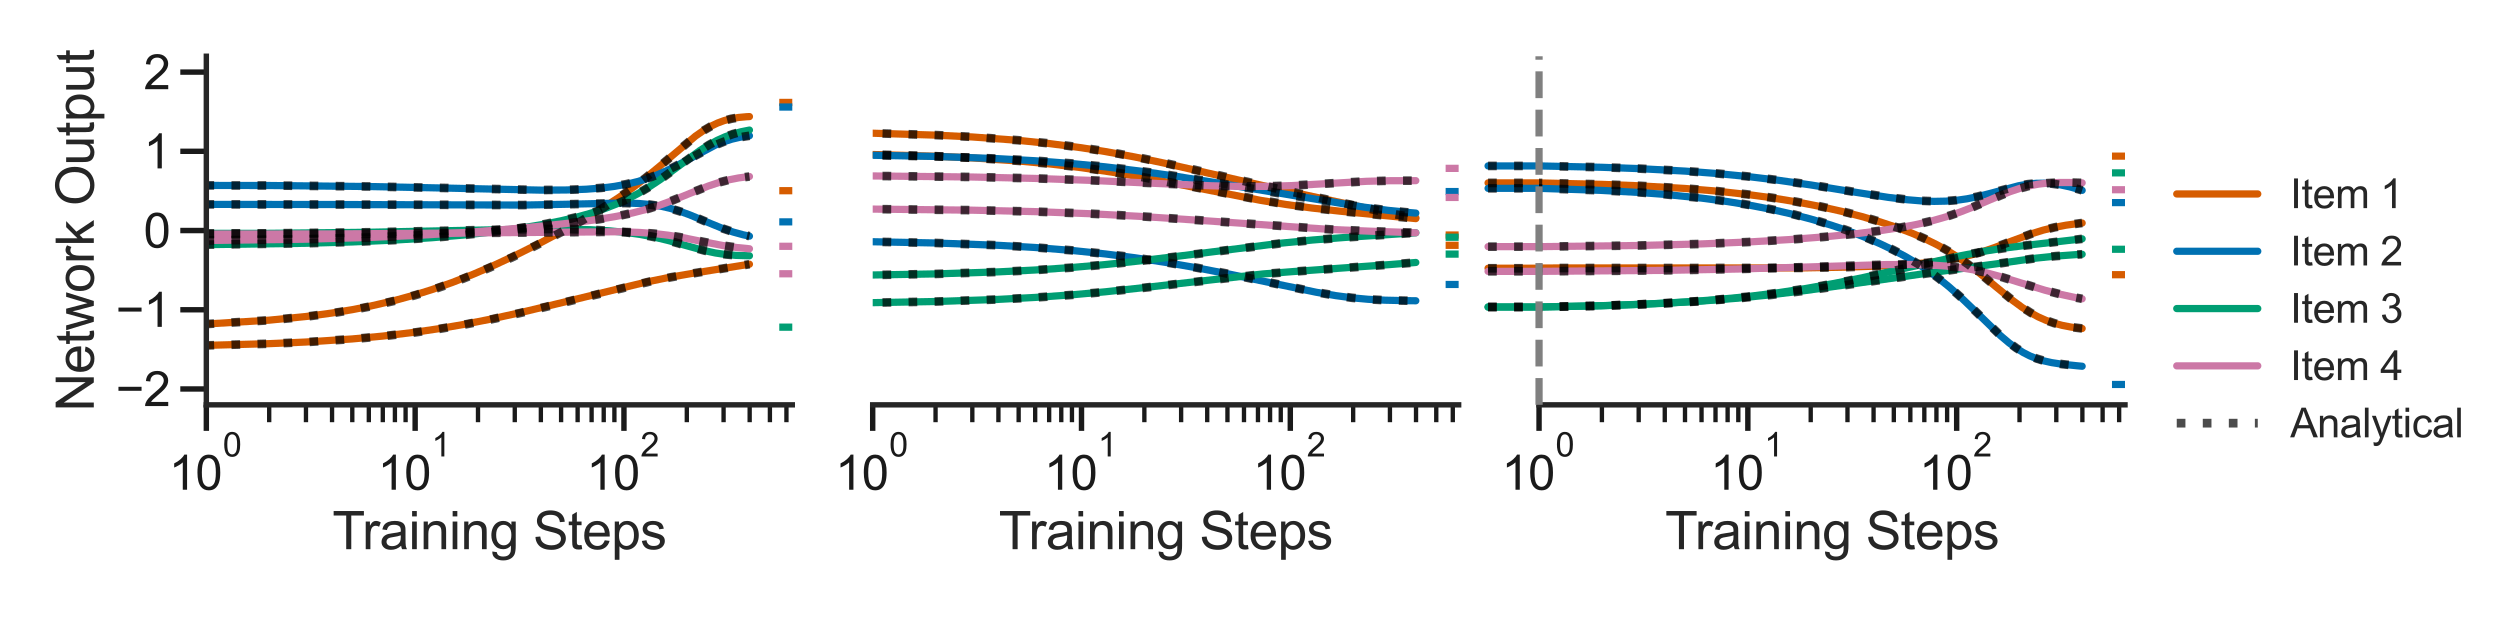 <?xml version="1.0" encoding="utf-8" standalone="no"?>
<!DOCTYPE svg PUBLIC "-//W3C//DTD SVG 1.1//EN"
  "http://www.w3.org/Graphics/SVG/1.1/DTD/svg11.dtd">
<svg xmlns:xlink="http://www.w3.org/1999/xlink" width="864pt" height="216pt" viewBox="0 0 864 216" xmlns="http://www.w3.org/2000/svg" version="1.1">
 <defs>
  <style type="text/css">*{stroke-linejoin: round; stroke-linecap: butt}</style>
 </defs>
 <g id="figure_1">
  <g id="patch_1">
   <path d="M 0 216 
L 864 216 
L 864 0 
L 0 0 
z
" style="fill: #ffffff"/>
  </g>
  <g id="axes_1">
   <g id="patch_2">
    <path d="M 71.31 139.905 
L 273.814 139.905 
L 273.814 19.44 
L 71.31 19.44 
z
" style="fill: #ffffff"/>
   </g>
   <g id="matplotlib.axis_1">
    <g id="xtick_1">
     <g id="line2d_1">
      <defs>
       <path id="m644bf11f88" d="M 0 0 
L 0 9 
" style="stroke: #1a1a1a; stroke-width: 1.875"/>
      </defs>
      <g>
       <use xlink:href="#m644bf11f88" x="71.31" y="139.905" style="fill: #1a1a1a; stroke: #1a1a1a; stroke-width: 1.875"/>
      </g>
     </g>
     <g id="text_1">
      <!-- $\mathdefault{10^{0}}$ -->
      <g style="fill: #1a1a1a" transform="translate(58.358 169.42) scale(0.165 -0.165)">
       <defs>
        <path id="ArialMT-31" d="M 2384 0 
L 1822 0 
L 1822 3584 
Q 1619 3391 1289 3197 
Q 959 3003 697 2906 
L 697 3450 
Q 1169 3672 1522 3987 
Q 1875 4303 2022 4600 
L 2384 4600 
L 2384 0 
z
" transform="scale(0.016)"/>
        <path id="ArialMT-30" d="M 266 2259 
Q 266 3072 433 3567 
Q 600 4063 929 4331 
Q 1259 4600 1759 4600 
Q 2128 4600 2406 4451 
Q 2684 4303 2865 4023 
Q 3047 3744 3150 3342 
Q 3253 2941 3253 2259 
Q 3253 1453 3087 958 
Q 2922 463 2592 192 
Q 2263 -78 1759 -78 
Q 1097 -78 719 397 
Q 266 969 266 2259 
z
M 844 2259 
Q 844 1131 1108 757 
Q 1372 384 1759 384 
Q 2147 384 2411 759 
Q 2675 1134 2675 2259 
Q 2675 3391 2411 3762 
Q 2147 4134 1753 4134 
Q 1366 4134 1134 3806 
Q 844 3388 844 2259 
z
" transform="scale(0.016)"/>
       </defs>
       <use xlink:href="#ArialMT-31" transform="translate(0 0.994)"/>
       <use xlink:href="#ArialMT-30" transform="translate(55.615 0.994)"/>
       <use xlink:href="#ArialMT-30" transform="translate(112.973 70.688) scale(0.7)"/>
      </g>
     </g>
    </g>
    <g id="xtick_2">
     <g id="line2d_2">
      <g>
       <use xlink:href="#m644bf11f88" x="143.474" y="139.905" style="fill: #1a1a1a; stroke: #1a1a1a; stroke-width: 1.875"/>
      </g>
     </g>
     <g id="text_2">
      <!-- $\mathdefault{10^{1}}$ -->
      <g style="fill: #1a1a1a" transform="translate(130.521 169.42) scale(0.165 -0.165)">
       <use xlink:href="#ArialMT-31" transform="translate(0 0.994)"/>
       <use xlink:href="#ArialMT-30" transform="translate(55.615 0.994)"/>
       <use xlink:href="#ArialMT-31" transform="translate(112.973 70.688) scale(0.7)"/>
      </g>
     </g>
    </g>
    <g id="xtick_3">
     <g id="line2d_3">
      <g>
       <use xlink:href="#m644bf11f88" x="215.637" y="139.905" style="fill: #1a1a1a; stroke: #1a1a1a; stroke-width: 1.875"/>
      </g>
     </g>
     <g id="text_3">
      <!-- $\mathdefault{10^{2}}$ -->
      <g style="fill: #1a1a1a" transform="translate(202.685 169.42) scale(0.165 -0.165)">
       <defs>
        <path id="ArialMT-32" d="M 3222 541 
L 3222 0 
L 194 0 
Q 188 203 259 391 
Q 375 700 629 1000 
Q 884 1300 1366 1694 
Q 2113 2306 2375 2664 
Q 2638 3022 2638 3341 
Q 2638 3675 2398 3904 
Q 2159 4134 1775 4134 
Q 1369 4134 1125 3890 
Q 881 3647 878 3216 
L 300 3275 
Q 359 3922 746 4261 
Q 1134 4600 1788 4600 
Q 2447 4600 2831 4234 
Q 3216 3869 3216 3328 
Q 3216 3053 3103 2787 
Q 2991 2522 2730 2228 
Q 2469 1934 1863 1422 
Q 1356 997 1212 845 
Q 1069 694 975 541 
L 3222 541 
z
" transform="scale(0.016)"/>
       </defs>
       <use xlink:href="#ArialMT-31" transform="translate(0 0.994)"/>
       <use xlink:href="#ArialMT-30" transform="translate(55.615 0.994)"/>
       <use xlink:href="#ArialMT-32" transform="translate(112.973 70.688) scale(0.7)"/>
      </g>
     </g>
    </g>
    <g id="xtick_4">
     <g id="line2d_4">
      <defs>
       <path id="m2eba6f43cb" d="M 0 0 
L 0 6 
" style="stroke: #1a1a1a; stroke-width: 1.5"/>
      </defs>
      <g>
       <use xlink:href="#m2eba6f43cb" x="93.033" y="139.905" style="fill: #1a1a1a; stroke: #1a1a1a; stroke-width: 1.5"/>
      </g>
     </g>
    </g>
    <g id="xtick_5">
     <g id="line2d_5">
      <g>
       <use xlink:href="#m2eba6f43cb" x="105.741" y="139.905" style="fill: #1a1a1a; stroke: #1a1a1a; stroke-width: 1.5"/>
      </g>
     </g>
    </g>
    <g id="xtick_6">
     <g id="line2d_6">
      <g>
       <use xlink:href="#m2eba6f43cb" x="114.757" y="139.905" style="fill: #1a1a1a; stroke: #1a1a1a; stroke-width: 1.5"/>
      </g>
     </g>
    </g>
    <g id="xtick_7">
     <g id="line2d_7">
      <g>
       <use xlink:href="#m2eba6f43cb" x="121.75" y="139.905" style="fill: #1a1a1a; stroke: #1a1a1a; stroke-width: 1.5"/>
      </g>
     </g>
    </g>
    <g id="xtick_8">
     <g id="line2d_8">
      <g>
       <use xlink:href="#m2eba6f43cb" x="127.464" y="139.905" style="fill: #1a1a1a; stroke: #1a1a1a; stroke-width: 1.5"/>
      </g>
     </g>
    </g>
    <g id="xtick_9">
     <g id="line2d_9">
      <g>
       <use xlink:href="#m2eba6f43cb" x="132.295" y="139.905" style="fill: #1a1a1a; stroke: #1a1a1a; stroke-width: 1.5"/>
      </g>
     </g>
    </g>
    <g id="xtick_10">
     <g id="line2d_10">
      <g>
       <use xlink:href="#m2eba6f43cb" x="136.48" y="139.905" style="fill: #1a1a1a; stroke: #1a1a1a; stroke-width: 1.5"/>
      </g>
     </g>
    </g>
    <g id="xtick_11">
     <g id="line2d_11">
      <g>
       <use xlink:href="#m2eba6f43cb" x="140.172" y="139.905" style="fill: #1a1a1a; stroke: #1a1a1a; stroke-width: 1.5"/>
      </g>
     </g>
    </g>
    <g id="xtick_12">
     <g id="line2d_12">
      <g>
       <use xlink:href="#m2eba6f43cb" x="165.197" y="139.905" style="fill: #1a1a1a; stroke: #1a1a1a; stroke-width: 1.5"/>
      </g>
     </g>
    </g>
    <g id="xtick_13">
     <g id="line2d_13">
      <g>
       <use xlink:href="#m2eba6f43cb" x="177.905" y="139.905" style="fill: #1a1a1a; stroke: #1a1a1a; stroke-width: 1.5"/>
      </g>
     </g>
    </g>
    <g id="xtick_14">
     <g id="line2d_14">
      <g>
       <use xlink:href="#m2eba6f43cb" x="186.921" y="139.905" style="fill: #1a1a1a; stroke: #1a1a1a; stroke-width: 1.5"/>
      </g>
     </g>
    </g>
    <g id="xtick_15">
     <g id="line2d_15">
      <g>
       <use xlink:href="#m2eba6f43cb" x="193.914" y="139.905" style="fill: #1a1a1a; stroke: #1a1a1a; stroke-width: 1.5"/>
      </g>
     </g>
    </g>
    <g id="xtick_16">
     <g id="line2d_16">
      <g>
       <use xlink:href="#m2eba6f43cb" x="199.628" y="139.905" style="fill: #1a1a1a; stroke: #1a1a1a; stroke-width: 1.5"/>
      </g>
     </g>
    </g>
    <g id="xtick_17">
     <g id="line2d_17">
      <g>
       <use xlink:href="#m2eba6f43cb" x="204.459" y="139.905" style="fill: #1a1a1a; stroke: #1a1a1a; stroke-width: 1.5"/>
      </g>
     </g>
    </g>
    <g id="xtick_18">
     <g id="line2d_18">
      <g>
       <use xlink:href="#m2eba6f43cb" x="208.644" y="139.905" style="fill: #1a1a1a; stroke: #1a1a1a; stroke-width: 1.5"/>
      </g>
     </g>
    </g>
    <g id="xtick_19">
     <g id="line2d_19">
      <g>
       <use xlink:href="#m2eba6f43cb" x="212.335" y="139.905" style="fill: #1a1a1a; stroke: #1a1a1a; stroke-width: 1.5"/>
      </g>
     </g>
    </g>
    <g id="xtick_20">
     <g id="line2d_20">
      <g>
       <use xlink:href="#m2eba6f43cb" x="237.361" y="139.905" style="fill: #1a1a1a; stroke: #1a1a1a; stroke-width: 1.5"/>
      </g>
     </g>
    </g>
    <g id="xtick_21">
     <g id="line2d_21">
      <g>
       <use xlink:href="#m2eba6f43cb" x="250.068" y="139.905" style="fill: #1a1a1a; stroke: #1a1a1a; stroke-width: 1.5"/>
      </g>
     </g>
    </g>
    <g id="xtick_22">
     <g id="line2d_22">
      <g>
       <use xlink:href="#m2eba6f43cb" x="259.084" y="139.905" style="fill: #1a1a1a; stroke: #1a1a1a; stroke-width: 1.5"/>
      </g>
     </g>
    </g>
    <g id="xtick_23">
     <g id="line2d_23">
      <g>
       <use xlink:href="#m2eba6f43cb" x="266.078" y="139.905" style="fill: #1a1a1a; stroke: #1a1a1a; stroke-width: 1.5"/>
      </g>
     </g>
    </g>
    <g id="xtick_24">
     <g id="line2d_24">
      <g>
       <use xlink:href="#m2eba6f43cb" x="271.792" y="139.905" style="fill: #1a1a1a; stroke: #1a1a1a; stroke-width: 1.5"/>
      </g>
     </g>
    </g>
    <g id="text_4">
     <!-- Training Steps -->
     <g style="fill: #262626" transform="translate(114.874 189.803) scale(0.18 -0.18)">
      <defs>
       <path id="ArialMT-54" d="M 1659 0 
L 1659 4041 
L 150 4041 
L 150 4581 
L 3781 4581 
L 3781 4041 
L 2266 4041 
L 2266 0 
L 1659 0 
z
" transform="scale(0.016)"/>
       <path id="ArialMT-72" d="M 416 0 
L 416 3319 
L 922 3319 
L 922 2816 
Q 1116 3169 1280 3281 
Q 1444 3394 1641 3394 
Q 1925 3394 2219 3213 
L 2025 2691 
Q 1819 2813 1613 2813 
Q 1428 2813 1281 2702 
Q 1134 2591 1072 2394 
Q 978 2094 978 1738 
L 978 0 
L 416 0 
z
" transform="scale(0.016)"/>
       <path id="ArialMT-61" d="M 2588 409 
Q 2275 144 1986 34 
Q 1697 -75 1366 -75 
Q 819 -75 525 192 
Q 231 459 231 875 
Q 231 1119 342 1320 
Q 453 1522 633 1644 
Q 813 1766 1038 1828 
Q 1203 1872 1538 1913 
Q 2219 1994 2541 2106 
Q 2544 2222 2544 2253 
Q 2544 2597 2384 2738 
Q 2169 2928 1744 2928 
Q 1347 2928 1158 2789 
Q 969 2650 878 2297 
L 328 2372 
Q 403 2725 575 2942 
Q 747 3159 1072 3276 
Q 1397 3394 1825 3394 
Q 2250 3394 2515 3294 
Q 2781 3194 2906 3042 
Q 3031 2891 3081 2659 
Q 3109 2516 3109 2141 
L 3109 1391 
Q 3109 606 3145 398 
Q 3181 191 3288 0 
L 2700 0 
Q 2613 175 2588 409 
z
M 2541 1666 
Q 2234 1541 1622 1453 
Q 1275 1403 1131 1340 
Q 988 1278 909 1158 
Q 831 1038 831 891 
Q 831 666 1001 516 
Q 1172 366 1500 366 
Q 1825 366 2078 508 
Q 2331 650 2450 897 
Q 2541 1088 2541 1459 
L 2541 1666 
z
" transform="scale(0.016)"/>
       <path id="ArialMT-69" d="M 425 3934 
L 425 4581 
L 988 4581 
L 988 3934 
L 425 3934 
z
M 425 0 
L 425 3319 
L 988 3319 
L 988 0 
L 425 0 
z
" transform="scale(0.016)"/>
       <path id="ArialMT-6e" d="M 422 0 
L 422 3319 
L 928 3319 
L 928 2847 
Q 1294 3394 1984 3394 
Q 2284 3394 2536 3286 
Q 2788 3178 2913 3003 
Q 3038 2828 3088 2588 
Q 3119 2431 3119 2041 
L 3119 0 
L 2556 0 
L 2556 2019 
Q 2556 2363 2490 2533 
Q 2425 2703 2258 2804 
Q 2091 2906 1866 2906 
Q 1506 2906 1245 2678 
Q 984 2450 984 1813 
L 984 0 
L 422 0 
z
" transform="scale(0.016)"/>
       <path id="ArialMT-67" d="M 319 -275 
L 866 -356 
Q 900 -609 1056 -725 
Q 1266 -881 1628 -881 
Q 2019 -881 2231 -725 
Q 2444 -569 2519 -288 
Q 2563 -116 2559 434 
Q 2191 0 1641 0 
Q 956 0 581 494 
Q 206 988 206 1678 
Q 206 2153 378 2554 
Q 550 2956 876 3175 
Q 1203 3394 1644 3394 
Q 2231 3394 2613 2919 
L 2613 3319 
L 3131 3319 
L 3131 450 
Q 3131 -325 2973 -648 
Q 2816 -972 2473 -1159 
Q 2131 -1347 1631 -1347 
Q 1038 -1347 672 -1080 
Q 306 -813 319 -275 
z
M 784 1719 
Q 784 1066 1043 766 
Q 1303 466 1694 466 
Q 2081 466 2343 764 
Q 2606 1063 2606 1700 
Q 2606 2309 2336 2618 
Q 2066 2928 1684 2928 
Q 1309 2928 1046 2623 
Q 784 2319 784 1719 
z
" transform="scale(0.016)"/>
       <path id="ArialMT-20" transform="scale(0.016)"/>
       <path id="ArialMT-53" d="M 288 1472 
L 859 1522 
Q 900 1178 1048 958 
Q 1197 738 1509 602 
Q 1822 466 2213 466 
Q 2559 466 2825 569 
Q 3091 672 3220 851 
Q 3350 1031 3350 1244 
Q 3350 1459 3225 1620 
Q 3100 1781 2813 1891 
Q 2628 1963 1997 2114 
Q 1366 2266 1113 2400 
Q 784 2572 623 2826 
Q 463 3081 463 3397 
Q 463 3744 659 4045 
Q 856 4347 1234 4503 
Q 1613 4659 2075 4659 
Q 2584 4659 2973 4495 
Q 3363 4331 3572 4012 
Q 3781 3694 3797 3291 
L 3216 3247 
Q 3169 3681 2898 3903 
Q 2628 4125 2100 4125 
Q 1550 4125 1298 3923 
Q 1047 3722 1047 3438 
Q 1047 3191 1225 3031 
Q 1400 2872 2139 2705 
Q 2878 2538 3153 2413 
Q 3553 2228 3743 1945 
Q 3934 1663 3934 1294 
Q 3934 928 3725 604 
Q 3516 281 3123 101 
Q 2731 -78 2241 -78 
Q 1619 -78 1198 103 
Q 778 284 539 648 
Q 300 1013 288 1472 
z
" transform="scale(0.016)"/>
       <path id="ArialMT-74" d="M 1650 503 
L 1731 6 
Q 1494 -44 1306 -44 
Q 1000 -44 831 53 
Q 663 150 594 308 
Q 525 466 525 972 
L 525 2881 
L 113 2881 
L 113 3319 
L 525 3319 
L 525 4141 
L 1084 4478 
L 1084 3319 
L 1650 3319 
L 1650 2881 
L 1084 2881 
L 1084 941 
Q 1084 700 1114 631 
Q 1144 563 1211 522 
Q 1278 481 1403 481 
Q 1497 481 1650 503 
z
" transform="scale(0.016)"/>
       <path id="ArialMT-65" d="M 2694 1069 
L 3275 997 
Q 3138 488 2766 206 
Q 2394 -75 1816 -75 
Q 1088 -75 661 373 
Q 234 822 234 1631 
Q 234 2469 665 2931 
Q 1097 3394 1784 3394 
Q 2450 3394 2872 2941 
Q 3294 2488 3294 1666 
Q 3294 1616 3291 1516 
L 816 1516 
Q 847 969 1125 678 
Q 1403 388 1819 388 
Q 2128 388 2347 550 
Q 2566 713 2694 1069 
z
M 847 1978 
L 2700 1978 
Q 2663 2397 2488 2606 
Q 2219 2931 1791 2931 
Q 1403 2931 1139 2672 
Q 875 2413 847 1978 
z
" transform="scale(0.016)"/>
       <path id="ArialMT-70" d="M 422 -1272 
L 422 3319 
L 934 3319 
L 934 2888 
Q 1116 3141 1344 3267 
Q 1572 3394 1897 3394 
Q 2322 3394 2647 3175 
Q 2972 2956 3137 2557 
Q 3303 2159 3303 1684 
Q 3303 1175 3120 767 
Q 2938 359 2589 142 
Q 2241 -75 1856 -75 
Q 1575 -75 1351 44 
Q 1128 163 984 344 
L 984 -1272 
L 422 -1272 
z
M 931 1641 
Q 931 1000 1190 694 
Q 1450 388 1819 388 
Q 2194 388 2461 705 
Q 2728 1022 2728 1688 
Q 2728 2322 2467 2637 
Q 2206 2953 1844 2953 
Q 1484 2953 1207 2617 
Q 931 2281 931 1641 
z
" transform="scale(0.016)"/>
       <path id="ArialMT-73" d="M 197 991 
L 753 1078 
Q 800 744 1014 566 
Q 1228 388 1613 388 
Q 2000 388 2187 545 
Q 2375 703 2375 916 
Q 2375 1106 2209 1216 
Q 2094 1291 1634 1406 
Q 1016 1563 777 1677 
Q 538 1791 414 1992 
Q 291 2194 291 2438 
Q 291 2659 392 2848 
Q 494 3038 669 3163 
Q 800 3259 1026 3326 
Q 1253 3394 1513 3394 
Q 1903 3394 2198 3281 
Q 2494 3169 2634 2976 
Q 2775 2784 2828 2463 
L 2278 2388 
Q 2241 2644 2061 2787 
Q 1881 2931 1553 2931 
Q 1166 2931 1000 2803 
Q 834 2675 834 2503 
Q 834 2394 903 2306 
Q 972 2216 1119 2156 
Q 1203 2125 1616 2013 
Q 2213 1853 2448 1751 
Q 2684 1650 2818 1456 
Q 2953 1263 2953 975 
Q 2953 694 2789 445 
Q 2625 197 2315 61 
Q 2006 -75 1616 -75 
Q 969 -75 630 194 
Q 291 463 197 991 
z
" transform="scale(0.016)"/>
      </defs>
      <use xlink:href="#ArialMT-54"/>
      <use xlink:href="#ArialMT-72" x="57.334"/>
      <use xlink:href="#ArialMT-61" x="90.635"/>
      <use xlink:href="#ArialMT-69" x="146.25"/>
      <use xlink:href="#ArialMT-6e" x="168.467"/>
      <use xlink:href="#ArialMT-69" x="224.082"/>
      <use xlink:href="#ArialMT-6e" x="246.299"/>
      <use xlink:href="#ArialMT-67" x="301.914"/>
      <use xlink:href="#ArialMT-20" x="357.529"/>
      <use xlink:href="#ArialMT-53" x="385.312"/>
      <use xlink:href="#ArialMT-74" x="452.012"/>
      <use xlink:href="#ArialMT-65" x="479.795"/>
      <use xlink:href="#ArialMT-70" x="535.41"/>
      <use xlink:href="#ArialMT-73" x="591.025"/>
     </g>
    </g>
   </g>
   <g id="matplotlib.axis_2">
    <g id="ytick_1">
     <g id="line2d_25">
      <defs>
       <path id="m5dde290df1" d="M 0 0 
L -9 0 
" style="stroke: #1a1a1a; stroke-width: 1.875"/>
      </defs>
      <g>
       <use xlink:href="#m5dde290df1" x="71.31" y="134.429" style="fill: #1a1a1a; stroke: #1a1a1a; stroke-width: 1.875"/>
      </g>
     </g>
     <g id="text_5">
      <!-- −2 -->
      <g style="fill: #1a1a1a" transform="translate(39.997 140.334) scale(0.165 -0.165)">
       <defs>
        <path id="ArialMT-2212" d="M 3381 1997 
L 356 1997 
L 356 2522 
L 3381 2522 
L 3381 1997 
z
" transform="scale(0.016)"/>
       </defs>
       <use xlink:href="#ArialMT-2212"/>
       <use xlink:href="#ArialMT-32" x="58.398"/>
      </g>
     </g>
    </g>
    <g id="ytick_2">
     <g id="line2d_26">
      <g>
       <use xlink:href="#m5dde290df1" x="71.31" y="107.051" style="fill: #1a1a1a; stroke: #1a1a1a; stroke-width: 1.875"/>
      </g>
     </g>
     <g id="text_6">
      <!-- −1 -->
      <g style="fill: #1a1a1a" transform="translate(39.997 112.956) scale(0.165 -0.165)">
       <use xlink:href="#ArialMT-2212"/>
       <use xlink:href="#ArialMT-31" x="58.398"/>
      </g>
     </g>
    </g>
    <g id="ytick_3">
     <g id="line2d_27">
      <g>
       <use xlink:href="#m5dde290df1" x="71.31" y="79.672" style="fill: #1a1a1a; stroke: #1a1a1a; stroke-width: 1.875"/>
      </g>
     </g>
     <g id="text_7">
      <!-- 0 -->
      <g style="fill: #1a1a1a" transform="translate(49.634 85.577) scale(0.165 -0.165)">
       <use xlink:href="#ArialMT-30"/>
      </g>
     </g>
    </g>
    <g id="ytick_4">
     <g id="line2d_28">
      <g>
       <use xlink:href="#m5dde290df1" x="71.31" y="52.294" style="fill: #1a1a1a; stroke: #1a1a1a; stroke-width: 1.875"/>
      </g>
     </g>
     <g id="text_8">
      <!-- 1 -->
      <g style="fill: #1a1a1a" transform="translate(49.634 58.199) scale(0.165 -0.165)">
       <use xlink:href="#ArialMT-31"/>
      </g>
     </g>
    </g>
    <g id="ytick_5">
     <g id="line2d_29">
      <g>
       <use xlink:href="#m5dde290df1" x="71.31" y="24.916" style="fill: #1a1a1a; stroke: #1a1a1a; stroke-width: 1.875"/>
      </g>
     </g>
     <g id="text_9">
      <!-- 2 -->
      <g style="fill: #1a1a1a" transform="translate(49.634 30.821) scale(0.165 -0.165)">
       <use xlink:href="#ArialMT-32"/>
      </g>
     </g>
    </g>
    <g id="text_10">
     <!-- Network Output -->
     <g style="fill: #262626" transform="translate(32.42 142.194) rotate(-90) scale(0.18 -0.18)">
      <defs>
       <path id="ArialMT-4e" d="M 488 0 
L 488 4581 
L 1109 4581 
L 3516 984 
L 3516 4581 
L 4097 4581 
L 4097 0 
L 3475 0 
L 1069 3600 
L 1069 0 
L 488 0 
z
" transform="scale(0.016)"/>
       <path id="ArialMT-77" d="M 1034 0 
L 19 3319 
L 600 3319 
L 1128 1403 
L 1325 691 
Q 1338 744 1497 1375 
L 2025 3319 
L 2603 3319 
L 3100 1394 
L 3266 759 
L 3456 1400 
L 4025 3319 
L 4572 3319 
L 3534 0 
L 2950 0 
L 2422 1988 
L 2294 2553 
L 1622 0 
L 1034 0 
z
" transform="scale(0.016)"/>
       <path id="ArialMT-6f" d="M 213 1659 
Q 213 2581 725 3025 
Q 1153 3394 1769 3394 
Q 2453 3394 2887 2945 
Q 3322 2497 3322 1706 
Q 3322 1066 3130 698 
Q 2938 331 2570 128 
Q 2203 -75 1769 -75 
Q 1072 -75 642 372 
Q 213 819 213 1659 
z
M 791 1659 
Q 791 1022 1069 705 
Q 1347 388 1769 388 
Q 2188 388 2466 706 
Q 2744 1025 2744 1678 
Q 2744 2294 2464 2611 
Q 2184 2928 1769 2928 
Q 1347 2928 1069 2612 
Q 791 2297 791 1659 
z
" transform="scale(0.016)"/>
       <path id="ArialMT-6b" d="M 425 0 
L 425 4581 
L 988 4581 
L 988 1969 
L 2319 3319 
L 3047 3319 
L 1778 2088 
L 3175 0 
L 2481 0 
L 1384 1697 
L 988 1316 
L 988 0 
L 425 0 
z
" transform="scale(0.016)"/>
       <path id="ArialMT-4f" d="M 309 2231 
Q 309 3372 921 4017 
Q 1534 4663 2503 4663 
Q 3138 4663 3647 4359 
Q 4156 4056 4423 3514 
Q 4691 2972 4691 2284 
Q 4691 1588 4409 1038 
Q 4128 488 3612 205 
Q 3097 -78 2500 -78 
Q 1853 -78 1343 234 
Q 834 547 571 1087 
Q 309 1628 309 2231 
z
M 934 2222 
Q 934 1394 1379 917 
Q 1825 441 2497 441 
Q 3181 441 3623 922 
Q 4066 1403 4066 2288 
Q 4066 2847 3877 3264 
Q 3688 3681 3323 3911 
Q 2959 4141 2506 4141 
Q 1863 4141 1398 3698 
Q 934 3256 934 2222 
z
" transform="scale(0.016)"/>
       <path id="ArialMT-75" d="M 2597 0 
L 2597 488 
Q 2209 -75 1544 -75 
Q 1250 -75 995 37 
Q 741 150 617 320 
Q 494 491 444 738 
Q 409 903 409 1263 
L 409 3319 
L 972 3319 
L 972 1478 
Q 972 1038 1006 884 
Q 1059 663 1231 536 
Q 1403 409 1656 409 
Q 1909 409 2131 539 
Q 2353 669 2445 892 
Q 2538 1116 2538 1541 
L 2538 3319 
L 3100 3319 
L 3100 0 
L 2597 0 
z
" transform="scale(0.016)"/>
      </defs>
      <use xlink:href="#ArialMT-4e"/>
      <use xlink:href="#ArialMT-65" x="72.217"/>
      <use xlink:href="#ArialMT-74" x="127.832"/>
      <use xlink:href="#ArialMT-77" x="155.615"/>
      <use xlink:href="#ArialMT-6f" x="227.832"/>
      <use xlink:href="#ArialMT-72" x="283.447"/>
      <use xlink:href="#ArialMT-6b" x="316.748"/>
      <use xlink:href="#ArialMT-20" x="366.748"/>
      <use xlink:href="#ArialMT-4f" x="394.531"/>
      <use xlink:href="#ArialMT-75" x="472.314"/>
      <use xlink:href="#ArialMT-74" x="527.93"/>
      <use xlink:href="#ArialMT-70" x="555.713"/>
      <use xlink:href="#ArialMT-75" x="611.328"/>
      <use xlink:href="#ArialMT-74" x="666.943"/>
     </g>
    </g>
   </g>
   <g id="PathCollection_1">
    <defs>
     <path id="m35a91923d7" d="M 4.5 0 
L -4.5 -0 
" style="stroke: #d65c00; stroke-width: 2.5"/>
    </defs>
    <g clip-path="url(#peeb8723e2e)">
     <use xlink:href="#m35a91923d7" x="273.814" y="35.403" style="fill: #d65c00; stroke: #d65c00; stroke-width: 2.5"/>
    </g>
   </g>
   <g id="PathCollection_2">
    <g clip-path="url(#peeb8723e2e)">
     <use xlink:href="#m35a91923d7" x="273.814" y="65.908" style="fill: #d65c00; stroke: #d65c00; stroke-width: 2.5"/>
    </g>
   </g>
   <g id="PathCollection_3">
    <defs>
     <path id="m2f52b2ceb7" d="M 4.5 0 
L -4.5 -0 
" style="stroke: #0071b2; stroke-width: 2.5"/>
    </defs>
    <g clip-path="url(#peeb8723e2e)">
     <use xlink:href="#m2f52b2ceb7" x="273.814" y="36.995" style="fill: #0071b2; stroke: #0071b2; stroke-width: 2.5"/>
    </g>
   </g>
   <g id="PathCollection_4">
    <g clip-path="url(#peeb8723e2e)">
     <use xlink:href="#m2f52b2ceb7" x="273.814" y="76.677" style="fill: #0071b2; stroke: #0071b2; stroke-width: 2.5"/>
    </g>
   </g>
   <g id="PathCollection_5">
    <defs>
     <path id="mf394f6b156" d="M 4.5 0 
L -4.5 -0 
" style="stroke: #009e73; stroke-width: 2.5"/>
    </defs>
    <g clip-path="url(#peeb8723e2e)">
     <use xlink:href="#mf394f6b156" x="273.814" y="113.067" style="fill: #009e73; stroke: #009e73; stroke-width: 2.5"/>
    </g>
   </g>
   <g id="PathCollection_6">
    <g clip-path="url(#peeb8723e2e)">
     <use xlink:href="#mf394f6b156" x="273.814" y="12.613" style="fill: #009e73; stroke: #009e73; stroke-width: 2.5"/>
    </g>
   </g>
   <g id="PathCollection_7">
    <defs>
     <path id="m5c227a8467" d="M 4.5 0 
L -4.5 -0 
" style="stroke: #cc78a6; stroke-width: 2.5"/>
    </defs>
    <g clip-path="url(#peeb8723e2e)">
     <use xlink:href="#m5c227a8467" x="273.814" y="94.615" style="fill: #cc78a6; stroke: #cc78a6; stroke-width: 2.5"/>
    </g>
   </g>
   <g id="PathCollection_8">
    <g clip-path="url(#peeb8723e2e)">
     <use xlink:href="#m5c227a8467" x="273.814" y="85.116" style="fill: #cc78a6; stroke: #cc78a6; stroke-width: 2.5"/>
    </g>
   </g>
   <g id="line2d_30">
    <path d="M -1 111.974 
L 71.31 111.973 
L 93.033 110.649 
L 105.741 109.384 
L 114.757 108.175 
L 121.75 107.018 
L 127.464 105.909 
L 136.48 103.824 
L 143.474 101.898 
L 149.188 100.113 
L 156.181 97.665 
L 163.59 94.762 
L 170.911 91.601 
L 178.932 87.846 
L 186.921 83.846 
L 195.143 79.483 
L 202.615 75.276 
L 208.644 71.645 
L 214.03 68.144 
L 218.624 64.902 
L 223.128 61.456 
L 227.924 57.496 
L 240.348 47.041 
L 243.205 45.062 
L 245.704 43.603 
L 248.018 42.505 
L 250.277 41.673 
L 252.673 41.034 
L 255.167 40.602 
L 258.049 40.337 
L 259.006 40.292 
L 259.006 40.292 
" clip-path="url(#peeb8723e2e)" style="fill: none; stroke: #d65c00; stroke-width: 2.5; stroke-linecap: round"/>
   </g>
   <g id="line2d_31">
    <path d="M -1 119.362 
L 71.31 119.361 
L 93.033 118.769 
L 105.741 118.202 
L 121.75 117.136 
L 132.295 116.15 
L 143.474 114.804 
L 151.696 113.593 
L 160.104 112.153 
L 169.577 110.295 
L 179.927 108.016 
L 192.635 104.965 
L 223.374 97.471 
L 230.95 95.922 
L 238.89 94.54 
L 259.006 91.309 
L 259.006 91.309 
" clip-path="url(#peeb8723e2e)" style="fill: none; stroke: #d65c00; stroke-width: 2.5; stroke-linecap: round"/>
   </g>
   <g id="line2d_32">
    <path d="M -1 64.01 
L 93.033 64.11 
L 127.464 64.464 
L 154.019 64.998 
L 186.921 65.708 
L 195.74 65.657 
L 202.615 65.393 
L 207.851 64.98 
L 212.335 64.418 
L 216.564 63.657 
L 220.289 62.759 
L 223.86 61.661 
L 227.282 60.371 
L 230.757 58.82 
L 234.748 56.777 
L 247.227 50.142 
L 250.173 48.969 
L 252.96 48.092 
L 255.869 47.414 
L 259.006 46.917 
L 259.006 46.917 
" clip-path="url(#peeb8723e2e)" style="fill: none; stroke: #0071b2; stroke-width: 2.5; stroke-linecap: round"/>
   </g>
   <g id="line2d_33">
    <path d="M -1 70.567 
L 114.757 70.678 
L 180.892 70.868 
L 195.143 70.605 
L 215.949 70.151 
L 220.825 70.324 
L 224.81 70.693 
L 228.345 71.254 
L 231.521 71.979 
L 234.748 72.94 
L 238.287 74.228 
L 243.335 76.331 
L 249.648 78.92 
L 253.339 80.185 
L 256.81 81.136 
L 259.006 81.616 
L 259.006 81.616 
" clip-path="url(#peeb8723e2e)" style="fill: none; stroke: #0071b2; stroke-width: 2.5; stroke-linecap: round"/>
   </g>
   <g id="line2d_34">
    <path d="M -1 80.741 
L 93.033 80.634 
L 127.464 80.267 
L 156.181 79.699 
L 184.477 79.154 
L 195.74 79.163 
L 204.008 79.384 
L 210.544 79.767 
L 216.258 80.322 
L 221.351 81.046 
L 225.958 81.926 
L 230.757 83.079 
L 236.887 84.811 
L 243.464 86.623 
L 247.227 87.428 
L 250.689 87.944 
L 254.266 88.252 
L 258.531 88.384 
L 259.006 88.388 
L 259.006 88.388 
" clip-path="url(#peeb8723e2e)" style="fill: none; stroke: #009e73; stroke-width: 2.5; stroke-linecap: round"/>
   </g>
   <g id="line2d_35">
    <path d="M -1 84.558 
L 71.31 84.558 
L 105.741 84.077 
L 121.75 83.619 
L 136.48 82.97 
L 149.188 82.168 
L 160.104 81.245 
L 169.577 80.228 
L 178.932 78.983 
L 186.921 77.681 
L 193.914 76.3 
L 199.628 74.947 
L 204.459 73.592 
L 209.033 72.077 
L 213.024 70.525 
L 216.867 68.788 
L 220.558 66.864 
L 224.1 64.766 
L 227.924 62.233 
L 232.451 58.947 
L 241.877 52.018 
L 245.098 49.987 
L 247.906 48.471 
L 250.586 47.271 
L 253.339 46.287 
L 256.129 45.526 
L 259.006 44.953 
L 259.006 44.953 
" clip-path="url(#peeb8723e2e)" style="fill: none; stroke: #009e73; stroke-width: 2.5; stroke-linecap: round"/>
   </g>
   <g id="line2d_36">
    <path d="M -1 83.105 
L 71.31 83.105 
L 105.741 82.663 
L 127.464 82.068 
L 143.474 81.38 
L 158.204 80.517 
L 173.42 79.384 
L 187.694 78.096 
L 199.101 76.852 
L 207.036 75.779 
L 213.363 74.709 
L 218.624 73.598 
L 223.374 72.364 
L 227.712 71.01 
L 232.267 69.351 
L 238.439 66.832 
L 244.852 64.272 
L 248.57 63.031 
L 251.894 62.152 
L 255.256 61.494 
L 258.927 61.009 
L 259.006 61.001 
L 259.006 61.001 
" clip-path="url(#peeb8723e2e)" style="fill: none; stroke: #cc78a6; stroke-width: 2.5; stroke-linecap: round"/>
   </g>
   <g id="line2d_37">
    <path d="M -1 80.958 
L 114.757 80.847 
L 160.104 80.526 
L 214.03 80.089 
L 220.825 80.318 
L 226.183 80.714 
L 230.95 81.283 
L 235.918 82.106 
L 243.075 83.558 
L 249.859 84.858 
L 254.63 85.541 
L 259.006 85.972 
L 259.006 85.972 
" clip-path="url(#peeb8723e2e)" style="fill: none; stroke: #cc78a6; stroke-width: 2.5; stroke-linecap: round"/>
   </g>
   <g id="line2d_38">
    <path d="M -1 111.996 
L 71.31 111.994 
L 93.033 110.689 
L 105.741 109.441 
L 114.757 108.247 
L 121.75 107.102 
L 127.464 106.005 
L 136.48 103.938 
L 143.474 102.026 
L 149.188 100.251 
L 156.181 97.813 
L 163.59 94.916 
L 170.911 91.757 
L 177.905 88.492 
L 186.127 84.388 
L 194.535 79.926 
L 202.137 75.638 
L 208.25 71.952 
L 213.698 68.409 
L 218.338 65.138 
L 222.881 61.667 
L 227.712 57.684 
L 240.348 47.063 
L 243.205 45.088 
L 245.704 43.632 
L 248.018 42.535 
L 250.277 41.702 
L 252.673 41.059 
L 255.167 40.623 
L 258.049 40.352 
L 259.006 40.305 
L 259.006 40.305 
" clip-path="url(#peeb8723e2e)" style="fill: none; stroke-dasharray: 3,6; stroke-dashoffset: 0; stroke: #000000; stroke-opacity: 0.7; stroke-width: 3"/>
   </g>
   <g id="line2d_39">
    <path d="M -1 64.006 
L 93.033 64.103 
L 127.464 64.447 
L 154.019 64.968 
L 186.921 65.664 
L 195.74 65.612 
L 202.615 65.348 
L 207.851 64.934 
L 212.335 64.373 
L 216.564 63.613 
L 220.289 62.716 
L 223.86 61.62 
L 227.282 60.334 
L 230.757 58.788 
L 234.748 56.753 
L 247.227 50.15 
L 250.173 48.98 
L 253.055 48.078 
L 255.956 47.408 
L 259.006 46.926 
L 259.006 46.926 
" clip-path="url(#peeb8723e2e)" style="fill: none; stroke-dasharray: 3,6; stroke-dashoffset: 0; stroke: #000000; stroke-opacity: 0.7; stroke-width: 3"/>
   </g>
   <g id="line2d_40">
    <path d="M -1 80.742 
L 93.033 80.636 
L 127.464 80.271 
L 156.181 79.702 
L 185.313 79.138 
L 196.326 79.157 
L 204.459 79.386 
L 210.911 79.777 
L 216.564 80.341 
L 221.612 81.074 
L 226.183 81.961 
L 230.95 83.118 
L 237.361 84.937 
L 243.593 86.64 
L 247.341 87.433 
L 250.791 87.942 
L 254.448 88.251 
L 258.769 88.38 
L 259.006 88.381 
L 259.006 88.381 
" clip-path="url(#peeb8723e2e)" style="fill: none; stroke-dasharray: 3,6; stroke-dashoffset: 0; stroke: #000000; stroke-opacity: 0.7; stroke-width: 3"/>
   </g>
   <g id="line2d_41">
    <path d="M -1 83.108 
L 71.31 83.108 
L 105.741 82.671 
L 127.464 82.082 
L 143.474 81.399 
L 158.204 80.538 
L 173.42 79.405 
L 187.694 78.112 
L 199.101 76.861 
L 207.036 75.783 
L 213.363 74.708 
L 218.624 73.593 
L 223.374 72.356 
L 227.712 71.001 
L 232.267 69.343 
L 238.439 66.829 
L 244.852 64.277 
L 248.57 63.04 
L 251.993 62.139 
L 255.344 61.488 
L 259.006 61.007 
L 259.006 61.007 
" clip-path="url(#peeb8723e2e)" style="fill: none; stroke-dasharray: 3,6; stroke-dashoffset: 0; stroke: #000000; stroke-opacity: 0.7; stroke-width: 3"/>
   </g>
   <g id="line2d_42">
    <path d="M -1 119.374 
L 71.31 119.373 
L 93.033 118.792 
L 105.741 118.235 
L 121.75 117.186 
L 132.295 116.215 
L 143.474 114.885 
L 151.696 113.686 
L 160.104 112.259 
L 169.577 110.413 
L 179.927 108.143 
L 192.635 105.095 
L 224.338 97.355 
L 231.897 95.819 
L 240.49 94.321 
L 259.006 91.318 
L 259.006 91.318 
" clip-path="url(#peeb8723e2e)" style="fill: none; stroke-dasharray: 3,6; stroke-dashoffset: 0; stroke: #000000; stroke-opacity: 0.7; stroke-width: 3"/>
   </g>
   <g id="line2d_43">
    <path d="M -1 70.566 
L 114.757 70.674 
L 180.892 70.865 
L 195.143 70.61 
L 215.949 70.178 
L 220.825 70.356 
L 224.81 70.727 
L 228.345 71.289 
L 231.709 72.061 
L 235.086 73.08 
L 238.74 74.424 
L 244.354 76.769 
L 249.859 78.989 
L 253.527 80.23 
L 256.978 81.163 
L 259.006 81.604 
L 259.006 81.604 
" clip-path="url(#peeb8723e2e)" style="fill: none; stroke-dasharray: 3,6; stroke-dashoffset: 0; stroke: #000000; stroke-opacity: 0.7; stroke-width: 3"/>
   </g>
   <g id="line2d_44">
    <path d="M -1 84.56 
L 71.31 84.56 
L 105.741 84.082 
L 121.75 83.626 
L 136.48 82.981 
L 149.188 82.18 
L 160.104 81.259 
L 169.577 80.243 
L 178.932 78.997 
L 186.921 77.692 
L 193.914 76.308 
L 199.628 74.952 
L 204.459 73.593 
L 209.033 72.076 
L 213.024 70.523 
L 216.867 68.786 
L 220.558 66.863 
L 224.1 64.768 
L 227.924 62.24 
L 232.451 58.963 
L 241.877 52.05 
L 245.098 50.02 
L 247.906 48.503 
L 250.586 47.3 
L 253.339 46.312 
L 256.215 45.525 
L 259.006 44.967 
L 259.006 44.967 
" clip-path="url(#peeb8723e2e)" style="fill: none; stroke-dasharray: 3,6; stroke-dashoffset: 0; stroke: #000000; stroke-opacity: 0.7; stroke-width: 3"/>
   </g>
   <g id="line2d_45">
    <path d="M -1 80.96 
L 114.757 80.852 
L 160.104 80.539 
L 214.03 80.114 
L 220.825 80.344 
L 226.183 80.739 
L 231.141 81.332 
L 236.081 82.152 
L 243.464 83.643 
L 250.068 84.889 
L 254.899 85.568 
L 259.006 85.967 
L 259.006 85.967 
" clip-path="url(#peeb8723e2e)" style="fill: none; stroke-dasharray: 3,6; stroke-dashoffset: 0; stroke: #000000; stroke-opacity: 0.7; stroke-width: 3"/>
   </g>
   <g id="patch_3">
    <path d="M 71.31 139.905 
L 71.31 19.44 
" style="fill: none; stroke: #262626; stroke-width: 1.875; stroke-linejoin: miter; stroke-linecap: square"/>
   </g>
   <g id="patch_4">
    <path d="M 71.31 139.905 
L 273.814 139.905 
" style="fill: none; stroke: #262626; stroke-width: 1.875; stroke-linejoin: miter; stroke-linecap: square"/>
   </g>
  </g>
  <g id="axes_2">
   <g id="patch_5">
    <path d="M 301.603 139.905 
L 504.107 139.905 
L 504.107 19.44 
L 301.603 19.44 
z
" style="fill: #ffffff"/>
   </g>
   <g id="matplotlib.axis_3">
    <g id="xtick_25">
     <g id="line2d_46">
      <g>
       <use xlink:href="#m644bf11f88" x="301.603" y="139.905" style="fill: #1a1a1a; stroke: #1a1a1a; stroke-width: 1.875"/>
      </g>
     </g>
     <g id="text_11">
      <!-- $\mathdefault{10^{0}}$ -->
      <g style="fill: #1a1a1a" transform="translate(288.65 169.42) scale(0.165 -0.165)">
       <use xlink:href="#ArialMT-31" transform="translate(0 0.994)"/>
       <use xlink:href="#ArialMT-30" transform="translate(55.615 0.994)"/>
       <use xlink:href="#ArialMT-30" transform="translate(112.973 70.688) scale(0.7)"/>
      </g>
     </g>
    </g>
    <g id="xtick_26">
     <g id="line2d_47">
      <g>
       <use xlink:href="#m644bf11f88" x="373.767" y="139.905" style="fill: #1a1a1a; stroke: #1a1a1a; stroke-width: 1.875"/>
      </g>
     </g>
     <g id="text_12">
      <!-- $\mathdefault{10^{1}}$ -->
      <g style="fill: #1a1a1a" transform="translate(360.814 169.42) scale(0.165 -0.165)">
       <use xlink:href="#ArialMT-31" transform="translate(0 0.994)"/>
       <use xlink:href="#ArialMT-30" transform="translate(55.615 0.994)"/>
       <use xlink:href="#ArialMT-31" transform="translate(112.973 70.688) scale(0.7)"/>
      </g>
     </g>
    </g>
    <g id="xtick_27">
     <g id="line2d_48">
      <g>
       <use xlink:href="#m644bf11f88" x="445.93" y="139.905" style="fill: #1a1a1a; stroke: #1a1a1a; stroke-width: 1.875"/>
      </g>
     </g>
     <g id="text_13">
      <!-- $\mathdefault{10^{2}}$ -->
      <g style="fill: #1a1a1a" transform="translate(432.978 169.42) scale(0.165 -0.165)">
       <use xlink:href="#ArialMT-31" transform="translate(0 0.994)"/>
       <use xlink:href="#ArialMT-30" transform="translate(55.615 0.994)"/>
       <use xlink:href="#ArialMT-32" transform="translate(112.973 70.688) scale(0.7)"/>
      </g>
     </g>
    </g>
    <g id="xtick_28">
     <g id="line2d_49">
      <g>
       <use xlink:href="#m2eba6f43cb" x="323.326" y="139.905" style="fill: #1a1a1a; stroke: #1a1a1a; stroke-width: 1.5"/>
      </g>
     </g>
    </g>
    <g id="xtick_29">
     <g id="line2d_50">
      <g>
       <use xlink:href="#m2eba6f43cb" x="336.034" y="139.905" style="fill: #1a1a1a; stroke: #1a1a1a; stroke-width: 1.5"/>
      </g>
     </g>
    </g>
    <g id="xtick_30">
     <g id="line2d_51">
      <g>
       <use xlink:href="#m2eba6f43cb" x="345.05" y="139.905" style="fill: #1a1a1a; stroke: #1a1a1a; stroke-width: 1.5"/>
      </g>
     </g>
    </g>
    <g id="xtick_31">
     <g id="line2d_52">
      <g>
       <use xlink:href="#m2eba6f43cb" x="352.043" y="139.905" style="fill: #1a1a1a; stroke: #1a1a1a; stroke-width: 1.5"/>
      </g>
     </g>
    </g>
    <g id="xtick_32">
     <g id="line2d_53">
      <g>
       <use xlink:href="#m2eba6f43cb" x="357.757" y="139.905" style="fill: #1a1a1a; stroke: #1a1a1a; stroke-width: 1.5"/>
      </g>
     </g>
    </g>
    <g id="xtick_33">
     <g id="line2d_54">
      <g>
       <use xlink:href="#m2eba6f43cb" x="362.588" y="139.905" style="fill: #1a1a1a; stroke: #1a1a1a; stroke-width: 1.5"/>
      </g>
     </g>
    </g>
    <g id="xtick_34">
     <g id="line2d_55">
      <g>
       <use xlink:href="#m2eba6f43cb" x="366.773" y="139.905" style="fill: #1a1a1a; stroke: #1a1a1a; stroke-width: 1.5"/>
      </g>
     </g>
    </g>
    <g id="xtick_35">
     <g id="line2d_56">
      <g>
       <use xlink:href="#m2eba6f43cb" x="370.465" y="139.905" style="fill: #1a1a1a; stroke: #1a1a1a; stroke-width: 1.5"/>
      </g>
     </g>
    </g>
    <g id="xtick_36">
     <g id="line2d_57">
      <g>
       <use xlink:href="#m2eba6f43cb" x="395.49" y="139.905" style="fill: #1a1a1a; stroke: #1a1a1a; stroke-width: 1.5"/>
      </g>
     </g>
    </g>
    <g id="xtick_37">
     <g id="line2d_58">
      <g>
       <use xlink:href="#m2eba6f43cb" x="408.197" y="139.905" style="fill: #1a1a1a; stroke: #1a1a1a; stroke-width: 1.5"/>
      </g>
     </g>
    </g>
    <g id="xtick_38">
     <g id="line2d_59">
      <g>
       <use xlink:href="#m2eba6f43cb" x="417.213" y="139.905" style="fill: #1a1a1a; stroke: #1a1a1a; stroke-width: 1.5"/>
      </g>
     </g>
    </g>
    <g id="xtick_39">
     <g id="line2d_60">
      <g>
       <use xlink:href="#m2eba6f43cb" x="424.207" y="139.905" style="fill: #1a1a1a; stroke: #1a1a1a; stroke-width: 1.5"/>
      </g>
     </g>
    </g>
    <g id="xtick_40">
     <g id="line2d_61">
      <g>
       <use xlink:href="#m2eba6f43cb" x="429.921" y="139.905" style="fill: #1a1a1a; stroke: #1a1a1a; stroke-width: 1.5"/>
      </g>
     </g>
    </g>
    <g id="xtick_41">
     <g id="line2d_62">
      <g>
       <use xlink:href="#m2eba6f43cb" x="434.752" y="139.905" style="fill: #1a1a1a; stroke: #1a1a1a; stroke-width: 1.5"/>
      </g>
     </g>
    </g>
    <g id="xtick_42">
     <g id="line2d_63">
      <g>
       <use xlink:href="#m2eba6f43cb" x="438.937" y="139.905" style="fill: #1a1a1a; stroke: #1a1a1a; stroke-width: 1.5"/>
      </g>
     </g>
    </g>
    <g id="xtick_43">
     <g id="line2d_64">
      <g>
       <use xlink:href="#m2eba6f43cb" x="442.628" y="139.905" style="fill: #1a1a1a; stroke: #1a1a1a; stroke-width: 1.5"/>
      </g>
     </g>
    </g>
    <g id="xtick_44">
     <g id="line2d_65">
      <g>
       <use xlink:href="#m2eba6f43cb" x="467.654" y="139.905" style="fill: #1a1a1a; stroke: #1a1a1a; stroke-width: 1.5"/>
      </g>
     </g>
    </g>
    <g id="xtick_45">
     <g id="line2d_66">
      <g>
       <use xlink:href="#m2eba6f43cb" x="480.361" y="139.905" style="fill: #1a1a1a; stroke: #1a1a1a; stroke-width: 1.5"/>
      </g>
     </g>
    </g>
    <g id="xtick_46">
     <g id="line2d_67">
      <g>
       <use xlink:href="#m2eba6f43cb" x="489.377" y="139.905" style="fill: #1a1a1a; stroke: #1a1a1a; stroke-width: 1.5"/>
      </g>
     </g>
    </g>
    <g id="xtick_47">
     <g id="line2d_68">
      <g>
       <use xlink:href="#m2eba6f43cb" x="496.371" y="139.905" style="fill: #1a1a1a; stroke: #1a1a1a; stroke-width: 1.5"/>
      </g>
     </g>
    </g>
    <g id="xtick_48">
     <g id="line2d_69">
      <g>
       <use xlink:href="#m2eba6f43cb" x="502.085" y="139.905" style="fill: #1a1a1a; stroke: #1a1a1a; stroke-width: 1.5"/>
      </g>
     </g>
    </g>
    <g id="text_14">
     <!-- Training Steps -->
     <g style="fill: #262626" transform="translate(345.166 189.803) scale(0.18 -0.18)">
      <use xlink:href="#ArialMT-54"/>
      <use xlink:href="#ArialMT-72" x="57.334"/>
      <use xlink:href="#ArialMT-61" x="90.635"/>
      <use xlink:href="#ArialMT-69" x="146.25"/>
      <use xlink:href="#ArialMT-6e" x="168.467"/>
      <use xlink:href="#ArialMT-69" x="224.082"/>
      <use xlink:href="#ArialMT-6e" x="246.299"/>
      <use xlink:href="#ArialMT-67" x="301.914"/>
      <use xlink:href="#ArialMT-20" x="357.529"/>
      <use xlink:href="#ArialMT-53" x="385.312"/>
      <use xlink:href="#ArialMT-74" x="452.012"/>
      <use xlink:href="#ArialMT-65" x="479.795"/>
      <use xlink:href="#ArialMT-70" x="535.41"/>
      <use xlink:href="#ArialMT-73" x="591.025"/>
     </g>
    </g>
   </g>
   <g id="matplotlib.axis_4"/>
   <g id="PathCollection_9">
    <g clip-path="url(#p6a55665087)">
     <use xlink:href="#m35a91923d7" x="504.107" y="84.78" style="fill: #d65c00; stroke: #d65c00; stroke-width: 2.5"/>
    </g>
   </g>
   <g id="PathCollection_10">
    <g clip-path="url(#p6a55665087)">
     <use xlink:href="#m35a91923d7" x="504.107" y="81.228" style="fill: #d65c00; stroke: #d65c00; stroke-width: 2.5"/>
    </g>
   </g>
   <g id="PathCollection_11">
    <g clip-path="url(#p6a55665087)">
     <use xlink:href="#m2f52b2ceb7" x="504.107" y="66.193" style="fill: #0071b2; stroke: #0071b2; stroke-width: 2.5"/>
    </g>
   </g>
   <g id="PathCollection_12">
    <g clip-path="url(#p6a55665087)">
     <use xlink:href="#m2f52b2ceb7" x="504.107" y="98.308" style="fill: #0071b2; stroke: #0071b2; stroke-width: 2.5"/>
    </g>
   </g>
   <g id="PathCollection_13">
    <g clip-path="url(#p6a55665087)">
     <use xlink:href="#mf394f6b156" x="504.107" y="81.986" style="fill: #009e73; stroke: #009e73; stroke-width: 2.5"/>
    </g>
   </g>
   <g id="PathCollection_14">
    <g clip-path="url(#p6a55665087)">
     <use xlink:href="#mf394f6b156" x="504.107" y="87.814" style="fill: #009e73; stroke: #009e73; stroke-width: 2.5"/>
    </g>
   </g>
   <g id="PathCollection_15">
    <g clip-path="url(#p6a55665087)">
     <use xlink:href="#m5c227a8467" x="504.107" y="68.247" style="fill: #cc78a6; stroke: #cc78a6; stroke-width: 2.5"/>
    </g>
   </g>
   <g id="PathCollection_16">
    <g clip-path="url(#p6a55665087)">
     <use xlink:href="#m5c227a8467" x="504.107" y="58.187" style="fill: #cc78a6; stroke: #cc78a6; stroke-width: 2.5"/>
    </g>
   </g>
   <g id="line2d_70">
    <path d="M -1 53.395 
L 301.603 53.398 
L 323.326 54 
L 336.034 54.575 
L 352.043 55.649 
L 362.588 56.632 
L 373.767 57.96 
L 384.312 59.5 
L 393.882 61.129 
L 406.035 63.448 
L 435.635 69.236 
L 444.651 70.703 
L 453.421 71.901 
L 462.927 72.963 
L 489.299 75.55 
L 489.299 75.55 
" clip-path="url(#p6a55665087)" style="fill: none; stroke: #d65c00; stroke-width: 2.5; stroke-linecap: round"/>
   </g>
   <g id="line2d_71">
    <path d="M -1 46.037 
L 301.603 46.04 
L 323.326 46.702 
L 336.034 47.335 
L 352.043 48.517 
L 362.588 49.602 
L 373.767 51.07 
L 381.989 52.374 
L 392.188 54.253 
L 402.483 56.403 
L 417.213 59.756 
L 440.466 65.052 
L 481.89 74.033 
L 488.342 75.097 
L 489.299 75.235 
L 489.299 75.235 
" clip-path="url(#p6a55665087)" style="fill: none; stroke: #d65c00; stroke-width: 2.5; stroke-linecap: round"/>
   </g>
   <g id="line2d_72">
    <path d="M -1 53.656 
L 301.603 53.658 
L 323.326 54.068 
L 345.05 54.84 
L 357.757 55.551 
L 370.465 56.52 
L 381.989 57.659 
L 393.882 59.108 
L 406.035 60.853 
L 420.905 63.252 
L 471.065 71.545 
L 479.621 72.682 
L 487.187 73.462 
L 489.299 73.64 
L 489.299 73.64 
" clip-path="url(#p6a55665087)" style="fill: none; stroke: #0071b2; stroke-width: 2.5; stroke-linecap: round"/>
   </g>
   <g id="line2d_73">
    <path d="M -1 83.543 
L 301.603 83.545 
L 323.326 83.975 
L 345.05 84.784 
L 357.757 85.532 
L 370.465 86.553 
L 381.989 87.761 
L 392.188 89.073 
L 402.483 90.63 
L 413.029 92.45 
L 424.827 94.721 
L 439.326 97.763 
L 454.868 100.998 
L 461.625 102.167 
L 467.339 102.931 
L 472.841 103.437 
L 478.754 103.749 
L 486.507 103.916 
L 489.299 103.945 
L 489.299 103.945 
" clip-path="url(#p6a55665087)" style="fill: none; stroke: #0071b2; stroke-width: 2.5; stroke-linecap: round"/>
   </g>
   <g id="line2d_74">
    <path d="M -1 95.037 
L 301.603 95.035 
L 323.326 94.659 
L 345.05 93.956 
L 357.757 93.312 
L 370.465 92.442 
L 381.989 91.432 
L 393.882 90.17 
L 408.197 88.409 
L 442.628 84.048 
L 453.667 82.942 
L 464.698 82.069 
L 489.299 80.455 
L 489.299 80.455 
" clip-path="url(#p6a55665087)" style="fill: none; stroke: #009e73; stroke-width: 2.5; stroke-linecap: round"/>
   </g>
   <g id="line2d_75">
    <path d="M -1 104.601 
L 301.603 104.599 
L 323.326 104.202 
L 345.05 103.463 
L 357.757 102.79 
L 370.465 101.886 
L 381.989 100.847 
L 395.49 99.381 
L 436.494 94.672 
L 447.159 93.834 
L 480.151 91.449 
L 489.299 90.709 
L 489.299 90.709 
" clip-path="url(#p6a55665087)" style="fill: none; stroke: #009e73; stroke-width: 2.5; stroke-linecap: round"/>
   </g>
   <g id="line2d_76">
    <path d="M -1 72.261 
L 301.603 72.262 
L 336.034 72.638 
L 357.757 73.143 
L 376.754 73.86 
L 393.882 74.77 
L 412.12 75.983 
L 459.867 79.302 
L 472.973 79.873 
L 489.299 80.44 
L 489.299 80.44 
" clip-path="url(#p6a55665087)" style="fill: none; stroke: #cc78a6; stroke-width: 2.5; stroke-linecap: round"/>
   </g>
   <g id="line2d_77">
    <path d="M -1 60.806 
L 301.603 60.806 
L 336.034 61.176 
L 357.757 61.663 
L 376.754 62.328 
L 401.204 63.465 
L 418.743 64.21 
L 429.394 64.439 
L 438.143 64.402 
L 446.551 64.137 
L 456.251 63.589 
L 472.305 62.657 
L 480.361 62.452 
L 489.299 62.435 
L 489.299 62.435 
" clip-path="url(#p6a55665087)" style="fill: none; stroke: #cc78a6; stroke-width: 2.5; stroke-linecap: round"/>
   </g>
   <g id="line2d_78">
    <path d="M -1 53.384 
L 301.603 53.386 
L 323.326 53.978 
L 336.034 54.544 
L 352.043 55.602 
L 362.588 56.572 
L 373.767 57.886 
L 384.312 59.414 
L 393.882 61.034 
L 406.035 63.348 
L 436.494 69.308 
L 445.615 70.782 
L 454.393 71.969 
L 464.177 73.053 
L 489.299 75.539 
L 489.299 75.539 
" clip-path="url(#p6a55665087)" style="fill: none; stroke-dasharray: 3,6; stroke-dashoffset: 0; stroke: #000000; stroke-opacity: 0.7; stroke-width: 3"/>
   </g>
   <g id="line2d_79">
    <path d="M -1 53.649 
L 301.603 53.651 
L 323.326 54.056 
L 345.05 54.816 
L 357.757 55.519 
L 370.465 56.479 
L 381.989 57.61 
L 392.188 58.83 
L 403.713 60.443 
L 417.213 62.582 
L 445.615 67.401 
L 468.12 71.091 
L 477.52 72.416 
L 485.192 73.271 
L 489.299 73.635 
L 489.299 73.635 
" clip-path="url(#p6a55665087)" style="fill: none; stroke-dasharray: 3,6; stroke-dashoffset: 0; stroke: #000000; stroke-opacity: 0.7; stroke-width: 3"/>
   </g>
   <g id="line2d_80">
    <path d="M -1 95.044 
L 301.603 95.043 
L 323.326 94.673 
L 345.05 93.98 
L 357.757 93.345 
L 370.465 92.485 
L 381.989 91.484 
L 393.882 90.229 
L 408.197 88.471 
L 443.656 83.979 
L 454.631 82.892 
L 465.714 82.024 
L 489.299 80.465 
L 489.299 80.465 
" clip-path="url(#p6a55665087)" style="fill: none; stroke-dasharray: 3,6; stroke-dashoffset: 0; stroke: #000000; stroke-opacity: 0.7; stroke-width: 3"/>
   </g>
   <g id="line2d_81">
    <path d="M -1 72.257 
L 301.603 72.258 
L 336.034 72.627 
L 357.757 73.126 
L 376.754 73.835 
L 393.882 74.74 
L 412.12 75.95 
L 460.464 79.312 
L 473.757 79.886 
L 489.299 80.43 
L 489.299 80.43 
" clip-path="url(#p6a55665087)" style="fill: none; stroke-dasharray: 3,6; stroke-dashoffset: 0; stroke: #000000; stroke-opacity: 0.7; stroke-width: 3"/>
   </g>
   <g id="line2d_82">
    <path d="M -1 46.025 
L 301.603 46.028 
L 323.326 46.681 
L 336.034 47.304 
L 352.043 48.473 
L 362.588 49.546 
L 373.767 51 
L 381.989 52.296 
L 392.188 54.166 
L 402.483 56.313 
L 416.42 59.486 
L 441.566 65.242 
L 481.99 74.044 
L 488.423 75.105 
L 489.299 75.232 
L 489.299 75.232 
" clip-path="url(#p6a55665087)" style="fill: none; stroke-dasharray: 3,6; stroke-dashoffset: 0; stroke: #000000; stroke-opacity: 0.7; stroke-width: 3"/>
   </g>
   <g id="line2d_83">
    <path d="M -1 83.537 
L 301.603 83.539 
L 323.326 83.964 
L 345.05 84.765 
L 357.757 85.506 
L 370.465 86.521 
L 381.989 87.723 
L 392.188 89.032 
L 402.483 90.589 
L 413.029 92.412 
L 424.827 94.691 
L 439.326 97.745 
L 454.868 100.989 
L 461.625 102.162 
L 467.339 102.929 
L 472.841 103.439 
L 478.754 103.754 
L 486.507 103.922 
L 489.299 103.951 
L 489.299 103.951 
" clip-path="url(#p6a55665087)" style="fill: none; stroke-dasharray: 3,6; stroke-dashoffset: 0; stroke: #000000; stroke-opacity: 0.7; stroke-width: 3"/>
   </g>
   <g id="line2d_84">
    <path d="M -1 104.608 
L 301.603 104.606 
L 323.326 104.216 
L 345.05 103.488 
L 357.757 102.823 
L 370.465 101.928 
L 381.989 100.897 
L 395.49 99.438 
L 437.329 94.637 
L 448.051 93.799 
L 478.754 91.573 
L 489.299 90.711 
L 489.299 90.711 
" clip-path="url(#p6a55665087)" style="fill: none; stroke-dasharray: 3,6; stroke-dashoffset: 0; stroke: #000000; stroke-opacity: 0.7; stroke-width: 3"/>
   </g>
   <g id="line2d_85">
    <path d="M -1 60.801 
L 301.603 60.802 
L 336.034 61.165 
L 357.757 61.644 
L 376.754 62.301 
L 399.87 63.365 
L 418.743 64.175 
L 429.394 64.408 
L 438.143 64.376 
L 446.551 64.117 
L 456.251 63.577 
L 472.44 62.649 
L 480.569 62.447 
L 489.299 62.433 
L 489.299 62.433 
" clip-path="url(#p6a55665087)" style="fill: none; stroke-dasharray: 3,6; stroke-dashoffset: 0; stroke: #000000; stroke-opacity: 0.7; stroke-width: 3"/>
   </g>
   <g id="patch_6">
    <path d="M 301.603 139.905 
L 504.107 139.905 
" style="fill: none; stroke: #262626; stroke-width: 1.875; stroke-linejoin: miter; stroke-linecap: square"/>
   </g>
  </g>
  <g id="axes_3">
   <g id="patch_7">
    <path d="M 531.896 139.905 
L 734.4 139.905 
L 734.4 19.44 
L 531.896 19.44 
z
" style="fill: #ffffff"/>
   </g>
   <g id="matplotlib.axis_5">
    <g id="xtick_49">
     <g id="line2d_86">
      <g>
       <use xlink:href="#m644bf11f88" x="531.896" y="139.905" style="fill: #1a1a1a; stroke: #1a1a1a; stroke-width: 1.875"/>
      </g>
     </g>
     <g id="text_15">
      <!-- $\mathdefault{10^{0}}$ -->
      <g style="fill: #1a1a1a" transform="translate(518.943 169.42) scale(0.165 -0.165)">
       <use xlink:href="#ArialMT-31" transform="translate(0 0.994)"/>
       <use xlink:href="#ArialMT-30" transform="translate(55.615 0.994)"/>
       <use xlink:href="#ArialMT-30" transform="translate(112.973 70.688) scale(0.7)"/>
      </g>
     </g>
    </g>
    <g id="xtick_50">
     <g id="line2d_87">
      <g>
       <use xlink:href="#m644bf11f88" x="604.059" y="139.905" style="fill: #1a1a1a; stroke: #1a1a1a; stroke-width: 1.875"/>
      </g>
     </g>
     <g id="text_16">
      <!-- $\mathdefault{10^{1}}$ -->
      <g style="fill: #1a1a1a" transform="translate(591.107 169.42) scale(0.165 -0.165)">
       <use xlink:href="#ArialMT-31" transform="translate(0 0.994)"/>
       <use xlink:href="#ArialMT-30" transform="translate(55.615 0.994)"/>
       <use xlink:href="#ArialMT-31" transform="translate(112.973 70.688) scale(0.7)"/>
      </g>
     </g>
    </g>
    <g id="xtick_51">
     <g id="line2d_88">
      <g>
       <use xlink:href="#m644bf11f88" x="676.223" y="139.905" style="fill: #1a1a1a; stroke: #1a1a1a; stroke-width: 1.875"/>
      </g>
     </g>
     <g id="text_17">
      <!-- $\mathdefault{10^{2}}$ -->
      <g style="fill: #1a1a1a" transform="translate(663.271 169.42) scale(0.165 -0.165)">
       <use xlink:href="#ArialMT-31" transform="translate(0 0.994)"/>
       <use xlink:href="#ArialMT-30" transform="translate(55.615 0.994)"/>
       <use xlink:href="#ArialMT-32" transform="translate(112.973 70.688) scale(0.7)"/>
      </g>
     </g>
    </g>
    <g id="xtick_52">
     <g id="line2d_89">
      <g>
       <use xlink:href="#m2eba6f43cb" x="553.619" y="139.905" style="fill: #1a1a1a; stroke: #1a1a1a; stroke-width: 1.5"/>
      </g>
     </g>
    </g>
    <g id="xtick_53">
     <g id="line2d_90">
      <g>
       <use xlink:href="#m2eba6f43cb" x="566.326" y="139.905" style="fill: #1a1a1a; stroke: #1a1a1a; stroke-width: 1.5"/>
      </g>
     </g>
    </g>
    <g id="xtick_54">
     <g id="line2d_91">
      <g>
       <use xlink:href="#m2eba6f43cb" x="575.343" y="139.905" style="fill: #1a1a1a; stroke: #1a1a1a; stroke-width: 1.5"/>
      </g>
     </g>
    </g>
    <g id="xtick_55">
     <g id="line2d_92">
      <g>
       <use xlink:href="#m2eba6f43cb" x="582.336" y="139.905" style="fill: #1a1a1a; stroke: #1a1a1a; stroke-width: 1.5"/>
      </g>
     </g>
    </g>
    <g id="xtick_56">
     <g id="line2d_93">
      <g>
       <use xlink:href="#m2eba6f43cb" x="588.05" y="139.905" style="fill: #1a1a1a; stroke: #1a1a1a; stroke-width: 1.5"/>
      </g>
     </g>
    </g>
    <g id="xtick_57">
     <g id="line2d_94">
      <g>
       <use xlink:href="#m2eba6f43cb" x="592.881" y="139.905" style="fill: #1a1a1a; stroke: #1a1a1a; stroke-width: 1.5"/>
      </g>
     </g>
    </g>
    <g id="xtick_58">
     <g id="line2d_95">
      <g>
       <use xlink:href="#m2eba6f43cb" x="597.066" y="139.905" style="fill: #1a1a1a; stroke: #1a1a1a; stroke-width: 1.5"/>
      </g>
     </g>
    </g>
    <g id="xtick_59">
     <g id="line2d_96">
      <g>
       <use xlink:href="#m2eba6f43cb" x="600.757" y="139.905" style="fill: #1a1a1a; stroke: #1a1a1a; stroke-width: 1.5"/>
      </g>
     </g>
    </g>
    <g id="xtick_60">
     <g id="line2d_97">
      <g>
       <use xlink:href="#m2eba6f43cb" x="625.783" y="139.905" style="fill: #1a1a1a; stroke: #1a1a1a; stroke-width: 1.5"/>
      </g>
     </g>
    </g>
    <g id="xtick_61">
     <g id="line2d_98">
      <g>
       <use xlink:href="#m2eba6f43cb" x="638.49" y="139.905" style="fill: #1a1a1a; stroke: #1a1a1a; stroke-width: 1.5"/>
      </g>
     </g>
    </g>
    <g id="xtick_62">
     <g id="line2d_99">
      <g>
       <use xlink:href="#m2eba6f43cb" x="647.506" y="139.905" style="fill: #1a1a1a; stroke: #1a1a1a; stroke-width: 1.5"/>
      </g>
     </g>
    </g>
    <g id="xtick_63">
     <g id="line2d_100">
      <g>
       <use xlink:href="#m2eba6f43cb" x="654.5" y="139.905" style="fill: #1a1a1a; stroke: #1a1a1a; stroke-width: 1.5"/>
      </g>
     </g>
    </g>
    <g id="xtick_64">
     <g id="line2d_101">
      <g>
       <use xlink:href="#m2eba6f43cb" x="660.214" y="139.905" style="fill: #1a1a1a; stroke: #1a1a1a; stroke-width: 1.5"/>
      </g>
     </g>
    </g>
    <g id="xtick_65">
     <g id="line2d_102">
      <g>
       <use xlink:href="#m2eba6f43cb" x="665.045" y="139.905" style="fill: #1a1a1a; stroke: #1a1a1a; stroke-width: 1.5"/>
      </g>
     </g>
    </g>
    <g id="xtick_66">
     <g id="line2d_103">
      <g>
       <use xlink:href="#m2eba6f43cb" x="669.23" y="139.905" style="fill: #1a1a1a; stroke: #1a1a1a; stroke-width: 1.5"/>
      </g>
     </g>
    </g>
    <g id="xtick_67">
     <g id="line2d_104">
      <g>
       <use xlink:href="#m2eba6f43cb" x="672.921" y="139.905" style="fill: #1a1a1a; stroke: #1a1a1a; stroke-width: 1.5"/>
      </g>
     </g>
    </g>
    <g id="xtick_68">
     <g id="line2d_105">
      <g>
       <use xlink:href="#m2eba6f43cb" x="697.947" y="139.905" style="fill: #1a1a1a; stroke: #1a1a1a; stroke-width: 1.5"/>
      </g>
     </g>
    </g>
    <g id="xtick_69">
     <g id="line2d_106">
      <g>
       <use xlink:href="#m2eba6f43cb" x="710.654" y="139.905" style="fill: #1a1a1a; stroke: #1a1a1a; stroke-width: 1.5"/>
      </g>
     </g>
    </g>
    <g id="xtick_70">
     <g id="line2d_107">
      <g>
       <use xlink:href="#m2eba6f43cb" x="719.67" y="139.905" style="fill: #1a1a1a; stroke: #1a1a1a; stroke-width: 1.5"/>
      </g>
     </g>
    </g>
    <g id="xtick_71">
     <g id="line2d_108">
      <g>
       <use xlink:href="#m2eba6f43cb" x="726.663" y="139.905" style="fill: #1a1a1a; stroke: #1a1a1a; stroke-width: 1.5"/>
      </g>
     </g>
    </g>
    <g id="xtick_72">
     <g id="line2d_109">
      <g>
       <use xlink:href="#m2eba6f43cb" x="732.377" y="139.905" style="fill: #1a1a1a; stroke: #1a1a1a; stroke-width: 1.5"/>
      </g>
     </g>
    </g>
    <g id="text_18">
     <!-- Training Steps -->
     <g style="fill: #262626" transform="translate(575.459 189.803) scale(0.18 -0.18)">
      <use xlink:href="#ArialMT-54"/>
      <use xlink:href="#ArialMT-72" x="57.334"/>
      <use xlink:href="#ArialMT-61" x="90.635"/>
      <use xlink:href="#ArialMT-69" x="146.25"/>
      <use xlink:href="#ArialMT-6e" x="168.467"/>
      <use xlink:href="#ArialMT-69" x="224.082"/>
      <use xlink:href="#ArialMT-6e" x="246.299"/>
      <use xlink:href="#ArialMT-67" x="301.914"/>
      <use xlink:href="#ArialMT-20" x="357.529"/>
      <use xlink:href="#ArialMT-53" x="385.312"/>
      <use xlink:href="#ArialMT-74" x="452.012"/>
      <use xlink:href="#ArialMT-65" x="479.795"/>
      <use xlink:href="#ArialMT-70" x="535.41"/>
      <use xlink:href="#ArialMT-73" x="591.025"/>
     </g>
    </g>
   </g>
   <g id="matplotlib.axis_6"/>
   <g id="PathCollection_17">
    <g clip-path="url(#p68f991a0d0)">
     <use xlink:href="#m35a91923d7" x="734.4" y="94.936" style="fill: #d65c00; stroke: #d65c00; stroke-width: 2.5"/>
    </g>
   </g>
   <g id="PathCollection_18">
    <g clip-path="url(#p68f991a0d0)">
     <use xlink:href="#m35a91923d7" x="734.4" y="53.959" style="fill: #d65c00; stroke: #d65c00; stroke-width: 2.5"/>
    </g>
   </g>
   <g id="PathCollection_19">
    <g clip-path="url(#p68f991a0d0)">
     <use xlink:href="#m2f52b2ceb7" x="734.4" y="132.877" style="fill: #0071b2; stroke: #0071b2; stroke-width: 2.5"/>
    </g>
   </g>
   <g id="PathCollection_20">
    <g clip-path="url(#p68f991a0d0)">
     <use xlink:href="#m2f52b2ceb7" x="734.4" y="70.022" style="fill: #0071b2; stroke: #0071b2; stroke-width: 2.5"/>
    </g>
   </g>
   <g id="PathCollection_21">
    <g clip-path="url(#p68f991a0d0)">
     <use xlink:href="#mf394f6b156" x="734.4" y="86.146" style="fill: #009e73; stroke: #009e73; stroke-width: 2.5"/>
    </g>
   </g>
   <g id="PathCollection_22">
    <g clip-path="url(#p68f991a0d0)">
     <use xlink:href="#mf394f6b156" x="734.4" y="59.746" style="fill: #009e73; stroke: #009e73; stroke-width: 2.5"/>
    </g>
   </g>
   <g id="PathCollection_23">
    <g clip-path="url(#p68f991a0d0)">
     <use xlink:href="#m5c227a8467" x="734.4" y="65.57" style="fill: #cc78a6; stroke: #cc78a6; stroke-width: 2.5"/>
    </g>
   </g>
   <g id="PathCollection_24">
    <g clip-path="url(#p68f991a0d0)">
     <use xlink:href="#m5c227a8467" x="734.4" y="155.853" style="fill: #cc78a6; stroke: #cc78a6; stroke-width: 2.5"/>
    </g>
   </g>
   <g id="line2d_110">
    <path d="M 514.279 63.21 
L 516.801 63.21 
L 519.136 63.21 
L 521.309 63.21 
L 523.34 63.21 
L 525.249 63.21 
L 527.047 63.21 
L 528.748 63.21 
L 530.361 63.21 
L 531.896 63.21 
" style="fill: none; stroke: #d65c00; stroke-width: 2.5; stroke-linecap: round"/>
   </g>
   <g id="line2d_111">
    <path d="M 514.279 92.707 
L 516.801 92.707 
L 519.136 92.707 
L 521.309 92.707 
L 523.34 92.707 
L 525.249 92.707 
L 527.047 92.707 
L 528.748 92.707 
L 530.361 92.707 
L 531.896 92.707 
" style="fill: none; stroke: #d65c00; stroke-width: 2.5; stroke-linecap: round"/>
   </g>
   <g id="line2d_112">
    <path d="M 514.279 65.089 
L 516.801 65.089 
L 519.136 65.089 
L 521.309 65.089 
L 523.34 65.089 
L 525.249 65.089 
L 527.047 65.089 
L 528.748 65.089 
L 530.361 65.089 
L 531.896 65.089 
" style="fill: none; stroke: #0071b2; stroke-width: 2.5; stroke-linecap: round"/>
   </g>
   <g id="line2d_113">
    <path d="M 514.279 57.341 
L 516.801 57.341 
L 519.136 57.341 
L 521.309 57.341 
L 523.34 57.341 
L 525.249 57.341 
L 527.047 57.341 
L 528.748 57.341 
L 530.361 57.341 
L 531.896 57.341 
" style="fill: none; stroke: #0071b2; stroke-width: 2.5; stroke-linecap: round"/>
   </g>
   <g id="line2d_114">
    <path d="M 514.279 106.081 
L 516.801 106.081 
L 519.136 106.081 
L 521.309 106.081 
L 523.34 106.081 
L 525.249 106.081 
L 527.047 106.081 
L 528.748 106.081 
L 530.361 106.081 
L 531.896 106.081 
" style="fill: none; stroke: #009e73; stroke-width: 2.5; stroke-linecap: round"/>
   </g>
   <g id="line2d_115">
    <path d="M 514.279 106.126 
L 516.801 106.126 
L 519.136 106.126 
L 521.309 106.126 
L 523.34 106.126 
L 525.249 106.126 
L 527.047 106.126 
L 528.748 106.126 
L 530.361 106.126 
L 531.896 106.126 
" style="fill: none; stroke: #009e73; stroke-width: 2.5; stroke-linecap: round"/>
   </g>
   <g id="line2d_116">
    <path d="M 514.279 85.239 
L 516.801 85.239 
L 519.136 85.239 
L 521.309 85.239 
L 523.34 85.239 
L 525.249 85.239 
L 527.047 85.239 
L 528.748 85.239 
L 530.361 85.239 
L 531.896 85.239 
" style="fill: none; stroke: #cc78a6; stroke-width: 2.5; stroke-linecap: round"/>
   </g>
   <g id="line2d_117">
    <path d="M 514.279 93.779 
L 516.801 93.779 
L 519.136 93.779 
L 521.309 93.779 
L 523.34 93.779 
L 525.249 93.779 
L 527.047 93.779 
L 528.748 93.779 
L 530.361 93.779 
L 531.896 93.779 
" style="fill: none; stroke: #cc78a6; stroke-width: 2.5; stroke-linecap: round"/>
   </g>
   <g id="line2d_118">
    <path d="M -1 63.207 
L 531.896 63.21 
L 553.619 63.714 
L 566.326 64.202 
L 582.336 65.132 
L 592.881 66.007 
L 604.059 67.229 
L 612.282 68.357 
L 620.689 69.739 
L 628.77 71.306 
L 636.328 73.005 
L 643.321 74.803 
L 649.773 76.688 
L 655.729 78.672 
L 660.732 80.574 
L 665.045 82.435 
L 669.23 84.49 
L 672.921 86.545 
L 676.535 88.809 
L 680.33 91.469 
L 684.204 94.464 
L 689.755 99.075 
L 695.503 103.781 
L 698.873 106.247 
L 701.777 108.096 
L 704.434 109.528 
L 707.119 110.719 
L 709.807 111.668 
L 712.677 112.442 
L 715.841 113.055 
L 719.355 113.502 
L 719.591 113.525 
L 719.591 113.525 
" clip-path="url(#p68f991a0d0)" style="fill: none; stroke: #d65c00; stroke-width: 2.5; stroke-linecap: round"/>
   </g>
   <g id="line2d_119">
    <path d="M -1 92.707 
L 622.481 92.6 
L 638.49 92.316 
L 650.493 91.893 
L 659.687 91.349 
L 666.36 90.743 
L 671.859 90.028 
L 676.535 89.2 
L 680.875 88.203 
L 684.924 87.047 
L 689.346 85.55 
L 695.84 83.075 
L 702.053 80.79 
L 706.169 79.522 
L 710.021 78.573 
L 714.019 77.822 
L 718.715 77.179 
L 719.591 77.08 
L 719.591 77.08 
" clip-path="url(#p68f991a0d0)" style="fill: none; stroke: #d65c00; stroke-width: 2.5; stroke-linecap: round"/>
   </g>
   <g id="line2d_120">
    <path d="M -1 65.084 
L 531.896 65.089 
L 553.619 65.812 
L 566.326 66.51 
L 575.343 67.183 
L 588.05 68.466 
L 597.066 69.67 
L 604.059 70.806 
L 612.282 72.397 
L 618.789 73.874 
L 625.783 75.696 
L 632.776 77.786 
L 638.49 79.717 
L 644.204 81.879 
L 649.773 84.249 
L 654.5 86.51 
L 658.606 88.699 
L 662.722 91.145 
L 666.36 93.552 
L 670.004 96.223 
L 673.61 99.142 
L 677.452 102.549 
L 681.937 106.846 
L 691.342 115.981 
L 694.294 118.478 
L 696.83 120.345 
L 699.176 121.809 
L 701.498 122.998 
L 703.791 123.93 
L 706.289 124.703 
L 709.046 125.319 
L 712.48 125.845 
L 717.897 126.415 
L 719.591 126.573 
L 719.591 126.573 
" clip-path="url(#p68f991a0d0)" style="fill: none; stroke: #0071b2; stroke-width: 2.5; stroke-linecap: round"/>
   </g>
   <g id="line2d_121">
    <path d="M -1 57.338 
L 531.896 57.341 
L 553.619 57.816 
L 566.326 58.271 
L 582.336 59.13 
L 592.881 59.926 
L 604.059 61.015 
L 614.604 62.296 
L 625.783 63.913 
L 641.477 66.478 
L 652.56 68.212 
L 659.151 69.029 
L 664.136 69.442 
L 668.436 69.594 
L 672.571 69.51 
L 676.223 69.215 
L 679.775 68.709 
L 683.466 67.959 
L 687.868 66.821 
L 697.632 64.197 
L 700.791 63.637 
L 703.661 63.353 
L 706.409 63.306 
L 709.156 63.48 
L 712.083 63.892 
L 715.305 64.581 
L 719.117 65.639 
L 719.591 65.784 
L 719.591 65.784 
" clip-path="url(#p68f991a0d0)" style="fill: none; stroke: #0071b2; stroke-width: 2.5; stroke-linecap: round"/>
   </g>
   <g id="line2d_122">
    <path d="M -1 106.084 
L 531.896 106.081 
L 553.619 105.64 
L 575.343 104.815 
L 588.05 104.058 
L 600.757 103.037 
L 612.282 101.853 
L 624.175 100.38 
L 638.49 98.355 
L 664.594 94.626 
L 691.535 90.959 
L 703.661 89.212 
L 710.127 88.534 
L 717.564 87.993 
L 719.591 87.872 
L 719.591 87.872 
" clip-path="url(#p68f991a0d0)" style="fill: none; stroke: #009e73; stroke-width: 2.5; stroke-linecap: round"/>
   </g>
   <g id="line2d_123">
    <path d="M -1 106.13 
L 531.896 106.126 
L 553.619 105.664 
L 566.326 105.218 
L 582.336 104.37 
L 592.881 103.575 
L 604.059 102.472 
L 614.604 101.147 
L 624.175 99.683 
L 634.005 97.923 
L 644.204 95.853 
L 657.487 92.895 
L 677.752 88.359 
L 685.628 86.848 
L 692.295 85.793 
L 699.624 84.869 
L 719.591 82.54 
L 719.591 82.54 
" clip-path="url(#p68f991a0d0)" style="fill: none; stroke: #009e73; stroke-width: 2.5; stroke-linecap: round"/>
   </g>
   <g id="line2d_124">
    <path d="M -1 85.24 
L 531.896 85.239 
L 566.326 84.841 
L 588.05 84.293 
L 604.059 83.636 
L 618.789 82.771 
L 631.497 81.769 
L 641.477 80.766 
L 649.773 79.727 
L 656.912 78.613 
L 662.722 77.489 
L 668.032 76.229 
L 672.571 74.932 
L 677.149 73.391 
L 681.937 71.537 
L 689.755 68.209 
L 694.644 66.252 
L 698.258 65.044 
L 701.498 64.201 
L 704.562 63.631 
L 707.813 63.255 
L 711.377 63.071 
L 715.841 63.079 
L 719.591 63.198 
L 719.591 63.198 
" clip-path="url(#p68f991a0d0)" style="fill: none; stroke: #cc78a6; stroke-width: 2.5; stroke-linecap: round"/>
   </g>
   <g id="line2d_125">
    <path d="M -1 93.78 
L 531.896 93.779 
L 575.343 93.445 
L 600.757 92.975 
L 624.175 92.28 
L 651.886 91.43 
L 660.732 91.396 
L 667.207 91.58 
L 672.571 91.946 
L 677.452 92.507 
L 681.937 93.255 
L 686.317 94.218 
L 691.148 95.523 
L 697.947 97.626 
L 706.766 100.312 
L 712.381 101.779 
L 717.48 102.882 
L 719.591 103.266 
L 719.591 103.266 
" clip-path="url(#p68f991a0d0)" style="fill: none; stroke: #cc78a6; stroke-width: 2.5; stroke-linecap: round"/>
   </g>
   <g id="line2d_126">
    <path d="M -1 63.201 
L 531.896 63.205 
L 553.619 63.703 
L 566.326 64.186 
L 582.336 65.108 
L 592.881 65.976 
L 604.059 67.19 
L 612.282 68.313 
L 620.689 69.69 
L 628.77 71.255 
L 636.328 72.953 
L 643.321 74.753 
L 649.773 76.643 
L 655.729 78.633 
L 660.732 80.54 
L 665.045 82.408 
L 669.23 84.468 
L 672.921 86.528 
L 676.535 88.795 
L 680.33 91.456 
L 684.446 94.644 
L 690.36 99.561 
L 695.672 103.88 
L 699.025 106.318 
L 701.915 108.144 
L 704.562 109.56 
L 707.236 110.739 
L 709.914 111.679 
L 712.774 112.446 
L 715.93 113.055 
L 719.434 113.499 
L 719.591 113.515 
L 719.591 113.515 
" clip-path="url(#p68f991a0d0)" style="fill: none; stroke-dasharray: 3,6; stroke-dashoffset: 0; stroke: #000000; stroke-opacity: 0.7; stroke-width: 3"/>
   </g>
   <g id="line2d_127">
    <path d="M -1 65.075 
L 531.896 65.08 
L 553.619 65.795 
L 566.326 66.485 
L 575.343 67.153 
L 588.05 68.425 
L 597.066 69.621 
L 604.059 70.75 
L 612.282 72.335 
L 618.789 73.808 
L 625.783 75.628 
L 632.776 77.719 
L 638.49 79.653 
L 644.204 81.819 
L 649.773 84.197 
L 654.5 86.464 
L 658.606 88.66 
L 662.722 91.113 
L 666.36 93.525 
L 670.004 96.2 
L 673.61 99.12 
L 677.452 102.525 
L 681.937 106.815 
L 691.342 115.926 
L 694.294 118.418 
L 696.83 120.284 
L 699.176 121.75 
L 701.498 122.944 
L 703.921 123.93 
L 706.409 124.697 
L 709.266 125.332 
L 712.774 125.865 
L 718.391 126.455 
L 719.591 126.568 
L 719.591 126.568 
" clip-path="url(#p68f991a0d0)" style="fill: none; stroke-dasharray: 3,6; stroke-dashoffset: 0; stroke: #000000; stroke-opacity: 0.7; stroke-width: 3"/>
   </g>
   <g id="line2d_128">
    <path d="M -1 106.092 
L 531.896 106.089 
L 553.619 105.656 
L 575.343 104.844 
L 588.05 104.098 
L 600.757 103.089 
L 612.282 101.916 
L 624.175 100.452 
L 638.49 98.433 
L 665.928 94.506 
L 690.16 91.186 
L 703.921 89.193 
L 710.444 88.516 
L 717.98 87.973 
L 719.591 87.877 
L 719.591 87.877 
" clip-path="url(#p68f991a0d0)" style="fill: none; stroke-dasharray: 3,6; stroke-dashoffset: 0; stroke: #000000; stroke-opacity: 0.7; stroke-width: 3"/>
   </g>
   <g id="line2d_129">
    <path d="M -1 85.243 
L 531.896 85.241 
L 566.326 84.848 
L 588.05 84.304 
L 604.059 83.652 
L 618.789 82.788 
L 630.163 81.904 
L 640.513 80.886 
L 649.035 79.837 
L 656.326 78.716 
L 662.236 77.588 
L 667.622 76.326 
L 672.217 75.029 
L 676.844 73.488 
L 681.675 71.633 
L 688.93 68.559 
L 694.294 66.39 
L 697.947 65.15 
L 701.217 64.278 
L 704.307 63.683 
L 707.583 63.286 
L 711.172 63.085 
L 715.574 63.078 
L 719.591 63.2 
L 719.591 63.2 
" clip-path="url(#p68f991a0d0)" style="fill: none; stroke-dasharray: 3,6; stroke-dashoffset: 0; stroke: #000000; stroke-opacity: 0.7; stroke-width: 3"/>
   </g>
   <g id="line2d_130">
    <path d="M -1 92.707 
L 622.481 92.606 
L 638.49 92.329 
L 650.493 91.912 
L 659.687 91.37 
L 666.36 90.764 
L 671.859 90.047 
L 676.535 89.218 
L 680.875 88.219 
L 684.924 87.062 
L 689.346 85.563 
L 696.007 83.024 
L 702.053 80.803 
L 706.169 79.531 
L 710.021 78.577 
L 714.019 77.821 
L 718.634 77.183 
L 719.591 77.073 
L 719.591 77.073 
" clip-path="url(#p68f991a0d0)" style="fill: none; stroke-dasharray: 3,6; stroke-dashoffset: 0; stroke: #000000; stroke-opacity: 0.7; stroke-width: 3"/>
   </g>
   <g id="line2d_131">
    <path d="M -1 57.332 
L 531.896 57.335 
L 553.619 57.804 
L 566.326 58.255 
L 582.336 59.105 
L 592.881 59.895 
L 604.059 60.976 
L 614.604 62.249 
L 625.783 63.861 
L 640.513 66.263 
L 652.56 68.158 
L 659.151 68.977 
L 664.136 69.392 
L 668.436 69.546 
L 672.571 69.465 
L 676.223 69.173 
L 679.775 68.672 
L 683.466 67.927 
L 687.868 66.799 
L 697.632 64.198 
L 700.791 63.643 
L 703.661 63.362 
L 706.409 63.316 
L 709.156 63.489 
L 712.083 63.901 
L 715.305 64.588 
L 719.117 65.644 
L 719.591 65.789 
L 719.591 65.789 
" clip-path="url(#p68f991a0d0)" style="fill: none; stroke-dasharray: 3,6; stroke-dashoffset: 0; stroke: #000000; stroke-opacity: 0.7; stroke-width: 3"/>
   </g>
   <g id="line2d_132">
    <path d="M -1 106.136 
L 531.896 106.132 
L 553.619 105.676 
L 566.326 105.235 
L 582.336 104.395 
L 592.881 103.608 
L 604.059 102.513 
L 614.604 101.196 
L 624.175 99.738 
L 634.005 97.983 
L 644.204 95.914 
L 656.912 93.084 
L 678.344 88.282 
L 686.089 86.808 
L 692.853 85.749 
L 700.358 84.813 
L 719.591 82.547 
L 719.591 82.547 
" clip-path="url(#p68f991a0d0)" style="fill: none; stroke-dasharray: 3,6; stroke-dashoffset: 0; stroke: #000000; stroke-opacity: 0.7; stroke-width: 3"/>
   </g>
   <g id="line2d_133">
    <path d="M -1 93.782 
L 531.896 93.781 
L 575.343 93.453 
L 600.757 92.989 
L 624.175 92.3 
L 651.886 91.457 
L 660.732 91.424 
L 667.207 91.611 
L 672.571 91.978 
L 677.452 92.54 
L 681.937 93.288 
L 686.317 94.25 
L 691.148 95.552 
L 698.103 97.696 
L 706.766 100.325 
L 712.381 101.787 
L 717.48 102.886 
L 719.591 103.268 
L 719.591 103.268 
" clip-path="url(#p68f991a0d0)" style="fill: none; stroke-dasharray: 3,6; stroke-dashoffset: 0; stroke: #000000; stroke-opacity: 0.7; stroke-width: 3"/>
   </g>
   <g id="line2d_134">
    <path d="M 514.279 63.21 
L 516.801 63.21 
L 519.136 63.21 
L 521.309 63.21 
L 523.34 63.21 
L 525.249 63.21 
L 527.047 63.21 
L 528.748 63.21 
L 530.361 63.21 
L 531.896 63.21 
" style="fill: none; stroke-dasharray: 3,6; stroke-dashoffset: 0; stroke: #000000; stroke-opacity: 0.7; stroke-width: 3"/>
   </g>
   <g id="line2d_135">
    <path d="M 514.279 92.707 
L 516.801 92.707 
L 519.136 92.707 
L 521.309 92.707 
L 523.34 92.707 
L 525.249 92.707 
L 527.047 92.707 
L 528.748 92.707 
L 530.361 92.707 
L 531.896 92.707 
" style="fill: none; stroke-dasharray: 3,6; stroke-dashoffset: 0; stroke: #000000; stroke-opacity: 0.7; stroke-width: 3"/>
   </g>
   <g id="line2d_136">
    <path d="M 514.279 65.089 
L 516.801 65.089 
L 519.136 65.089 
L 521.309 65.089 
L 523.34 65.089 
L 525.249 65.089 
L 527.047 65.089 
L 528.748 65.089 
L 530.361 65.089 
L 531.896 65.089 
" style="fill: none; stroke-dasharray: 3,6; stroke-dashoffset: 0; stroke: #000000; stroke-opacity: 0.7; stroke-width: 3"/>
   </g>
   <g id="line2d_137">
    <path d="M 514.279 57.341 
L 516.801 57.341 
L 519.136 57.341 
L 521.309 57.341 
L 523.34 57.341 
L 525.249 57.341 
L 527.047 57.341 
L 528.748 57.341 
L 530.361 57.341 
L 531.896 57.341 
" style="fill: none; stroke-dasharray: 3,6; stroke-dashoffset: 0; stroke: #000000; stroke-opacity: 0.7; stroke-width: 3"/>
   </g>
   <g id="line2d_138">
    <path d="M 514.279 106.081 
L 516.801 106.081 
L 519.136 106.081 
L 521.309 106.081 
L 523.34 106.081 
L 525.249 106.081 
L 527.047 106.081 
L 528.748 106.081 
L 530.361 106.081 
L 531.896 106.081 
" style="fill: none; stroke-dasharray: 3,6; stroke-dashoffset: 0; stroke: #000000; stroke-opacity: 0.7; stroke-width: 3"/>
   </g>
   <g id="line2d_139">
    <path d="M 514.279 106.126 
L 516.801 106.126 
L 519.136 106.126 
L 521.309 106.126 
L 523.34 106.126 
L 525.249 106.126 
L 527.047 106.126 
L 528.748 106.126 
L 530.361 106.126 
L 531.896 106.126 
" style="fill: none; stroke-dasharray: 3,6; stroke-dashoffset: 0; stroke: #000000; stroke-opacity: 0.7; stroke-width: 3"/>
   </g>
   <g id="line2d_140">
    <path d="M 514.279 85.239 
L 516.801 85.239 
L 519.136 85.239 
L 521.309 85.239 
L 523.34 85.239 
L 525.249 85.239 
L 527.047 85.239 
L 528.748 85.239 
L 530.361 85.239 
L 531.896 85.239 
" style="fill: none; stroke-dasharray: 3,6; stroke-dashoffset: 0; stroke: #000000; stroke-opacity: 0.7; stroke-width: 3"/>
   </g>
   <g id="line2d_141">
    <path d="M 514.279 93.779 
L 516.801 93.779 
L 519.136 93.779 
L 521.309 93.779 
L 523.34 93.779 
L 525.249 93.779 
L 527.047 93.779 
L 528.748 93.779 
L 530.361 93.779 
L 531.896 93.779 
" style="fill: none; stroke-dasharray: 3,6; stroke-dashoffset: 0; stroke: #000000; stroke-opacity: 0.7; stroke-width: 3"/>
   </g>
   <g id="line2d_142">
    <path clip-path="url(#p68f991a0d0)" style="fill: none; stroke: #d65c00; stroke-width: 2.5; stroke-linecap: round"/>
   </g>
   <g id="line2d_143">
    <path clip-path="url(#p68f991a0d0)" style="fill: none; stroke: #0071b2; stroke-width: 2.5; stroke-linecap: round"/>
   </g>
   <g id="line2d_144">
    <path clip-path="url(#p68f991a0d0)" style="fill: none; stroke: #009e73; stroke-width: 2.5; stroke-linecap: round"/>
   </g>
   <g id="line2d_145">
    <path clip-path="url(#p68f991a0d0)" style="fill: none; stroke: #cc78a6; stroke-width: 2.5; stroke-linecap: round"/>
   </g>
   <g id="line2d_146">
    <path clip-path="url(#p68f991a0d0)" style="fill: none; stroke-dasharray: 3,6; stroke-dashoffset: 0; stroke: #000000; stroke-opacity: 0.7; stroke-width: 3"/>
   </g>
   <g id="patch_8">
    <path d="M 531.896 139.905 
L 734.4 139.905 
" style="fill: none; stroke: #262626; stroke-width: 1.875; stroke-linejoin: miter; stroke-linecap: square"/>
   </g>
   <g id="line2d_147">
    <path d="M 531.896 139.905 
L 531.896 19.44 
" style="fill: none; stroke-dasharray: 9.25,4; stroke-dashoffset: 0; stroke: #808080; stroke-width: 2.5"/>
   </g>
  </g>
  <g id="legend_1">
   <g id="line2d_148">
    <path d="M 752.284 67.03 
L 766.284 67.03 
L 780.284 67.03 
" style="fill: none; stroke: #d65c00; stroke-width: 2.5; stroke-linecap: round"/>
   </g>
   <g id="text_19">
    <!-- Item 1 -->
    <g style="fill: #262626" transform="translate(791.484 71.93) scale(0.14 -0.14)">
     <defs>
      <path id="ArialMT-49" d="M 597 0 
L 597 4581 
L 1203 4581 
L 1203 0 
L 597 0 
z
" transform="scale(0.016)"/>
      <path id="ArialMT-6d" d="M 422 0 
L 422 3319 
L 925 3319 
L 925 2853 
Q 1081 3097 1340 3245 
Q 1600 3394 1931 3394 
Q 2300 3394 2536 3241 
Q 2772 3088 2869 2813 
Q 3263 3394 3894 3394 
Q 4388 3394 4653 3120 
Q 4919 2847 4919 2278 
L 4919 0 
L 4359 0 
L 4359 2091 
Q 4359 2428 4304 2576 
Q 4250 2725 4106 2815 
Q 3963 2906 3769 2906 
Q 3419 2906 3187 2673 
Q 2956 2441 2956 1928 
L 2956 0 
L 2394 0 
L 2394 2156 
Q 2394 2531 2256 2718 
Q 2119 2906 1806 2906 
Q 1569 2906 1367 2781 
Q 1166 2656 1075 2415 
Q 984 2175 984 1722 
L 984 0 
L 422 0 
z
" transform="scale(0.016)"/>
     </defs>
     <use xlink:href="#ArialMT-49"/>
     <use xlink:href="#ArialMT-74" x="27.783"/>
     <use xlink:href="#ArialMT-65" x="55.566"/>
     <use xlink:href="#ArialMT-6d" x="111.182"/>
     <use xlink:href="#ArialMT-20" x="194.482"/>
     <use xlink:href="#ArialMT-31" x="222.266"/>
    </g>
   </g>
   <g id="line2d_149">
    <path d="M 752.284 86.834 
L 766.284 86.834 
L 780.284 86.834 
" style="fill: none; stroke: #0071b2; stroke-width: 2.5; stroke-linecap: round"/>
   </g>
   <g id="text_20">
    <!-- Item 2 -->
    <g style="fill: #262626" transform="translate(791.484 91.734) scale(0.14 -0.14)">
     <use xlink:href="#ArialMT-49"/>
     <use xlink:href="#ArialMT-74" x="27.783"/>
     <use xlink:href="#ArialMT-65" x="55.566"/>
     <use xlink:href="#ArialMT-6d" x="111.182"/>
     <use xlink:href="#ArialMT-20" x="194.482"/>
     <use xlink:href="#ArialMT-32" x="222.266"/>
    </g>
   </g>
   <g id="line2d_150">
    <path d="M 752.284 106.637 
L 766.284 106.637 
L 780.284 106.637 
" style="fill: none; stroke: #009e73; stroke-width: 2.5; stroke-linecap: round"/>
   </g>
   <g id="text_21">
    <!-- Item 3 -->
    <g style="fill: #262626" transform="translate(791.484 111.537) scale(0.14 -0.14)">
     <defs>
      <path id="ArialMT-33" d="M 269 1209 
L 831 1284 
Q 928 806 1161 595 
Q 1394 384 1728 384 
Q 2125 384 2398 659 
Q 2672 934 2672 1341 
Q 2672 1728 2419 1979 
Q 2166 2231 1775 2231 
Q 1616 2231 1378 2169 
L 1441 2663 
Q 1497 2656 1531 2656 
Q 1891 2656 2178 2843 
Q 2466 3031 2466 3422 
Q 2466 3731 2256 3934 
Q 2047 4138 1716 4138 
Q 1388 4138 1169 3931 
Q 950 3725 888 3313 
L 325 3413 
Q 428 3978 793 4289 
Q 1159 4600 1703 4600 
Q 2078 4600 2393 4439 
Q 2709 4278 2876 4000 
Q 3044 3722 3044 3409 
Q 3044 3113 2884 2869 
Q 2725 2625 2413 2481 
Q 2819 2388 3044 2092 
Q 3269 1797 3269 1353 
Q 3269 753 2831 336 
Q 2394 -81 1725 -81 
Q 1122 -81 723 278 
Q 325 638 269 1209 
z
" transform="scale(0.016)"/>
     </defs>
     <use xlink:href="#ArialMT-49"/>
     <use xlink:href="#ArialMT-74" x="27.783"/>
     <use xlink:href="#ArialMT-65" x="55.566"/>
     <use xlink:href="#ArialMT-6d" x="111.182"/>
     <use xlink:href="#ArialMT-20" x="194.482"/>
     <use xlink:href="#ArialMT-33" x="222.266"/>
    </g>
   </g>
   <g id="line2d_151">
    <path d="M 752.284 126.441 
L 766.284 126.441 
L 780.284 126.441 
" style="fill: none; stroke: #cc78a6; stroke-width: 2.5; stroke-linecap: round"/>
   </g>
   <g id="text_22">
    <!-- Item 4 -->
    <g style="fill: #262626" transform="translate(791.484 131.341) scale(0.14 -0.14)">
     <defs>
      <path id="ArialMT-34" d="M 2069 0 
L 2069 1097 
L 81 1097 
L 81 1613 
L 2172 4581 
L 2631 4581 
L 2631 1613 
L 3250 1613 
L 3250 1097 
L 2631 1097 
L 2631 0 
L 2069 0 
z
M 2069 1613 
L 2069 3678 
L 634 1613 
L 2069 1613 
z
" transform="scale(0.016)"/>
     </defs>
     <use xlink:href="#ArialMT-49"/>
     <use xlink:href="#ArialMT-74" x="27.783"/>
     <use xlink:href="#ArialMT-65" x="55.566"/>
     <use xlink:href="#ArialMT-6d" x="111.182"/>
     <use xlink:href="#ArialMT-20" x="194.482"/>
     <use xlink:href="#ArialMT-34" x="222.266"/>
    </g>
   </g>
   <g id="line2d_152">
    <path d="M 752.284 146.244 
L 766.284 146.244 
L 780.284 146.244 
" style="fill: none; stroke-dasharray: 3,6; stroke-dashoffset: 0; stroke: #000000; stroke-opacity: 0.7; stroke-width: 3"/>
   </g>
   <g id="text_23">
    <!-- Analytical -->
    <g style="fill: #262626" transform="translate(791.484 151.144) scale(0.14 -0.14)">
     <defs>
      <path id="ArialMT-41" d="M -9 0 
L 1750 4581 
L 2403 4581 
L 4278 0 
L 3588 0 
L 3053 1388 
L 1138 1388 
L 634 0 
L -9 0 
z
M 1313 1881 
L 2866 1881 
L 2388 3150 
Q 2169 3728 2063 4100 
Q 1975 3659 1816 3225 
L 1313 1881 
z
" transform="scale(0.016)"/>
      <path id="ArialMT-6c" d="M 409 0 
L 409 4581 
L 972 4581 
L 972 0 
L 409 0 
z
" transform="scale(0.016)"/>
      <path id="ArialMT-79" d="M 397 -1278 
L 334 -750 
Q 519 -800 656 -800 
Q 844 -800 956 -737 
Q 1069 -675 1141 -563 
Q 1194 -478 1313 -144 
Q 1328 -97 1363 -6 
L 103 3319 
L 709 3319 
L 1400 1397 
Q 1534 1031 1641 628 
Q 1738 1016 1872 1384 
L 2581 3319 
L 3144 3319 
L 1881 -56 
Q 1678 -603 1566 -809 
Q 1416 -1088 1222 -1217 
Q 1028 -1347 759 -1347 
Q 597 -1347 397 -1278 
z
" transform="scale(0.016)"/>
      <path id="ArialMT-63" d="M 2588 1216 
L 3141 1144 
Q 3050 572 2676 248 
Q 2303 -75 1759 -75 
Q 1078 -75 664 370 
Q 250 816 250 1647 
Q 250 2184 428 2587 
Q 606 2991 970 3192 
Q 1334 3394 1763 3394 
Q 2303 3394 2647 3120 
Q 2991 2847 3088 2344 
L 2541 2259 
Q 2463 2594 2264 2762 
Q 2066 2931 1784 2931 
Q 1359 2931 1093 2626 
Q 828 2322 828 1663 
Q 828 994 1084 691 
Q 1341 388 1753 388 
Q 2084 388 2306 591 
Q 2528 794 2588 1216 
z
" transform="scale(0.016)"/>
     </defs>
     <use xlink:href="#ArialMT-41"/>
     <use xlink:href="#ArialMT-6e" x="66.699"/>
     <use xlink:href="#ArialMT-61" x="122.314"/>
     <use xlink:href="#ArialMT-6c" x="177.93"/>
     <use xlink:href="#ArialMT-79" x="200.146"/>
     <use xlink:href="#ArialMT-74" x="250.146"/>
     <use xlink:href="#ArialMT-69" x="277.93"/>
     <use xlink:href="#ArialMT-63" x="300.146"/>
     <use xlink:href="#ArialMT-61" x="350.146"/>
     <use xlink:href="#ArialMT-6c" x="405.762"/>
    </g>
   </g>
  </g>
 </g>
 <defs>
  <clipPath id="peeb8723e2e">
   <rect x="71.31" y="19.44" width="202.504" height="120.465"/>
  </clipPath>
  <clipPath id="p6a55665087">
   <rect x="301.603" y="19.44" width="202.504" height="120.465"/>
  </clipPath>
  <clipPath id="p68f991a0d0">
   <rect x="531.896" y="19.44" width="202.504" height="120.465"/>
  </clipPath>
 </defs>
</svg>

